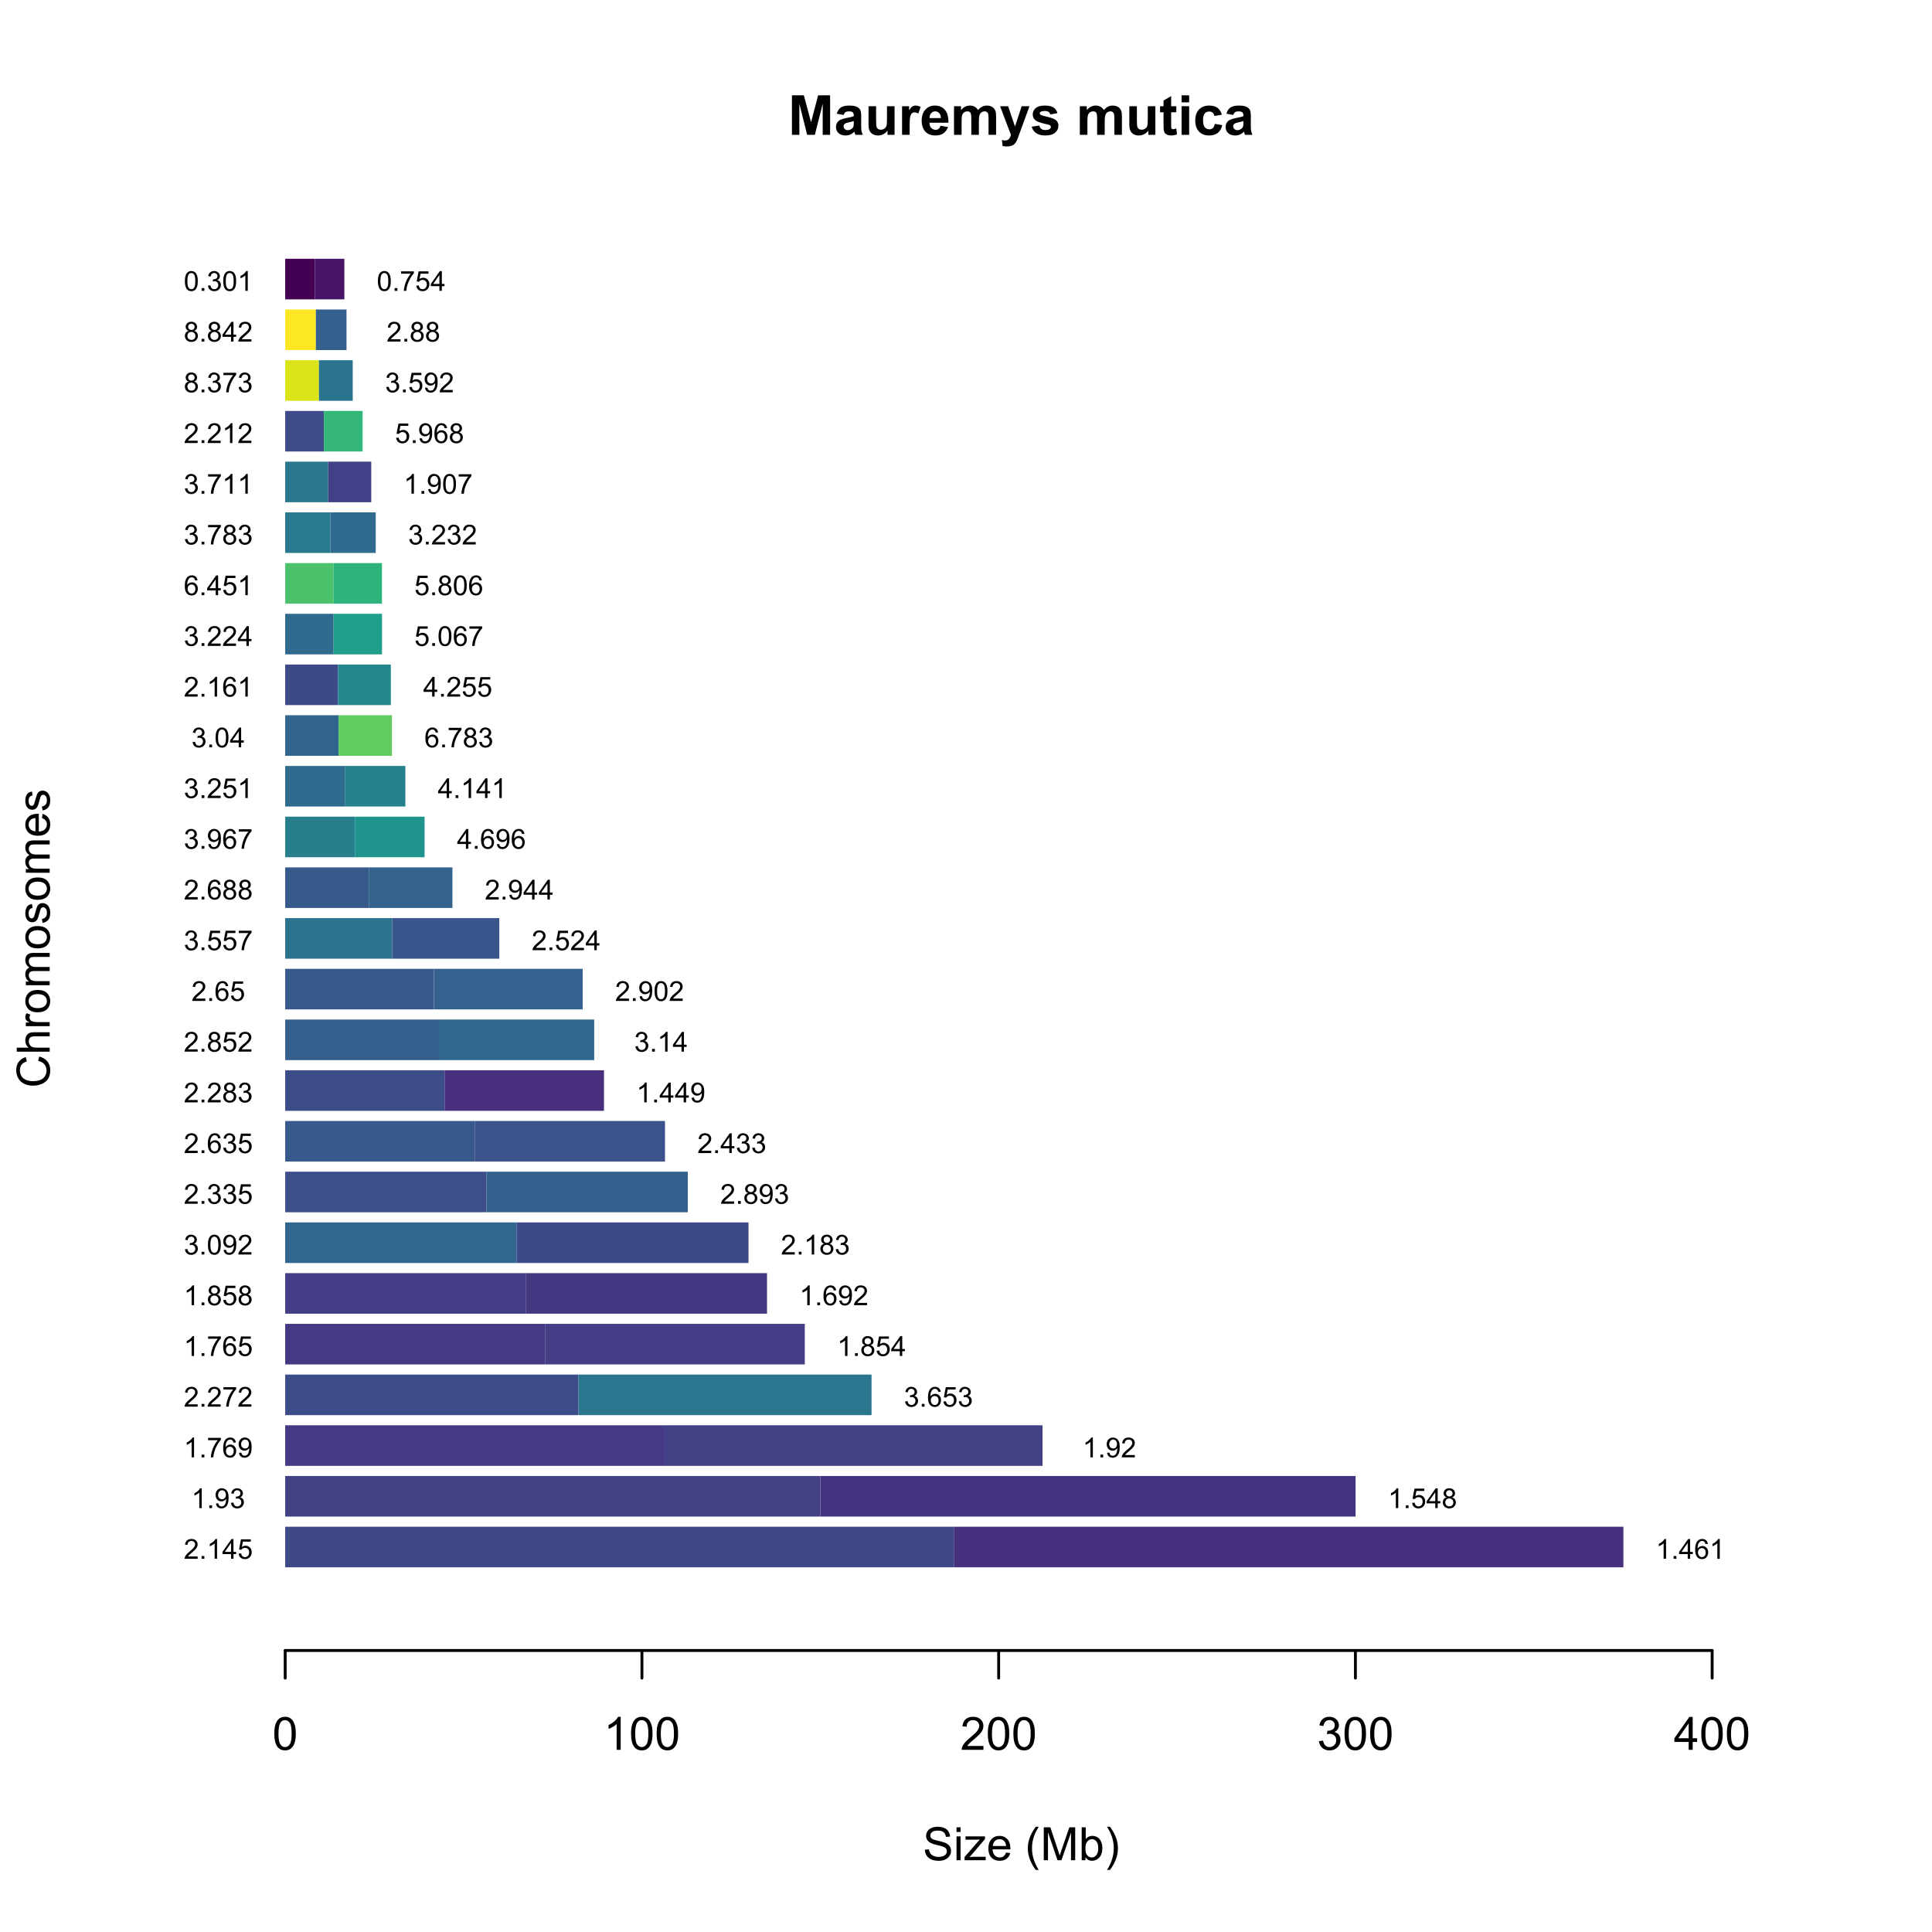 <?xml version="1.0" encoding="UTF-8"?>
<svg xmlns="http://www.w3.org/2000/svg" xmlns:xlink="http://www.w3.org/1999/xlink" width="504" height="504" viewBox="0 0 504 504">
<defs>
<g>
<g id="glyph-0-0">
<path d="M 1.02 0 L 1.02 -10.309 L 4.133 -10.309 L 6.004 -3.277 L 7.855 -10.309 L 10.977 -10.309 L 10.977 0 L 9.043 0 L 9.043 -8.113 L 6.996 0 L 4.992 0 L 2.953 -8.113 L 2.953 0 Z M 1.02 0 "/>
</g>
<g id="glyph-0-1">
<path d="M 2.512 -5.188 L 0.719 -5.512 C 0.918 -6.234 1.266 -6.77 1.758 -7.117 C 2.25 -7.461 2.98 -7.637 3.953 -7.637 C 4.832 -7.637 5.488 -7.531 5.922 -7.324 C 6.352 -7.113 6.656 -6.848 6.832 -6.527 C 7.008 -6.207 7.094 -5.617 7.094 -4.762 L 7.074 -2.453 C 7.074 -1.797 7.105 -1.312 7.168 -1 C 7.23 -0.691 7.352 -0.355 7.523 0 L 5.57 0 C 5.516 -0.133 5.453 -0.324 5.379 -0.582 C 5.348 -0.699 5.324 -0.777 5.309 -0.816 C 4.973 -0.488 4.609 -0.242 4.227 -0.078 C 3.84 0.086 3.43 0.168 2.996 0.168 C 2.227 0.168 1.621 -0.039 1.176 -0.457 C 0.734 -0.875 0.512 -1.402 0.512 -2.039 C 0.512 -2.461 0.613 -2.836 0.816 -3.168 C 1.016 -3.496 1.301 -3.75 1.664 -3.926 C 2.027 -4.102 2.551 -4.258 3.234 -4.387 C 4.156 -4.562 4.797 -4.723 5.152 -4.871 L 5.152 -5.07 C 5.152 -5.449 5.059 -5.719 4.871 -5.883 C 4.684 -6.043 4.332 -6.125 3.812 -6.125 C 3.461 -6.125 3.184 -6.055 2.988 -5.918 C 2.793 -5.777 2.633 -5.535 2.512 -5.188 M 5.152 -3.586 C 4.902 -3.5 4.5 -3.402 3.953 -3.285 C 3.402 -3.168 3.043 -3.051 2.875 -2.938 C 2.617 -2.758 2.488 -2.523 2.488 -2.242 C 2.488 -1.965 2.594 -1.727 2.797 -1.527 C 3.004 -1.324 3.266 -1.223 3.586 -1.223 C 3.941 -1.223 4.281 -1.34 4.605 -1.574 C 4.844 -1.754 5 -1.973 5.078 -2.23 C 5.129 -2.398 5.152 -2.719 5.152 -3.191 Z M 5.152 -3.586 "/>
</g>
<g id="glyph-0-2">
<path d="M 5.949 0 L 5.949 -1.117 C 5.676 -0.719 5.32 -0.406 4.875 -0.176 C 4.434 0.055 3.965 0.168 3.473 0.168 C 2.973 0.168 2.523 0.059 2.125 -0.16 C 1.727 -0.383 1.438 -0.691 1.258 -1.09 C 1.082 -1.488 0.992 -2.039 0.992 -2.742 L 0.992 -7.469 L 2.969 -7.469 L 2.969 -4.035 C 2.969 -2.984 3.004 -2.344 3.074 -2.105 C 3.148 -1.867 3.281 -1.68 3.473 -1.543 C 3.664 -1.406 3.91 -1.336 4.203 -1.336 C 4.543 -1.336 4.844 -1.43 5.113 -1.613 C 5.379 -1.797 5.562 -2.027 5.66 -2.301 C 5.758 -2.578 5.809 -3.25 5.809 -4.316 L 5.809 -7.469 L 7.785 -7.469 L 7.785 0 Z M 5.949 0 "/>
</g>
<g id="glyph-0-3">
<path d="M 2.926 0 L 0.949 0 L 0.949 -7.469 L 2.785 -7.469 L 2.785 -6.406 C 3.098 -6.906 3.379 -7.238 3.633 -7.398 C 3.883 -7.555 4.168 -7.637 4.484 -7.637 C 4.938 -7.637 5.371 -7.512 5.785 -7.262 L 5.176 -5.539 C 4.844 -5.758 4.531 -5.863 4.246 -5.863 C 3.969 -5.863 3.734 -5.789 3.543 -5.637 C 3.352 -5.484 3.199 -5.207 3.09 -4.809 C 2.98 -4.41 2.926 -3.578 2.926 -2.305 Z M 2.926 0 "/>
</g>
<g id="glyph-0-4">
<path d="M 5.359 -2.375 L 7.328 -2.047 C 7.074 -1.324 6.672 -0.773 6.129 -0.398 C 5.582 -0.02 4.898 0.168 4.078 0.168 C 2.781 0.168 1.82 -0.254 1.195 -1.105 C 0.703 -1.785 0.457 -2.641 0.457 -3.676 C 0.457 -4.914 0.781 -5.883 1.426 -6.586 C 2.074 -7.285 2.891 -7.637 3.883 -7.637 C 4.992 -7.637 5.867 -7.27 6.512 -6.535 C 7.152 -5.801 7.461 -4.68 7.434 -3.164 L 2.48 -3.164 C 2.496 -2.578 2.656 -2.121 2.961 -1.797 C 3.266 -1.469 3.645 -1.309 4.098 -1.309 C 4.41 -1.309 4.668 -1.391 4.879 -1.562 C 5.09 -1.73 5.25 -2 5.359 -2.375 M 5.469 -4.375 C 5.457 -4.945 5.309 -5.379 5.027 -5.676 C 4.746 -5.977 4.402 -6.125 4 -6.125 C 3.57 -6.125 3.215 -5.969 2.934 -5.652 C 2.652 -5.34 2.512 -4.914 2.516 -4.375 Z M 5.469 -4.375 "/>
</g>
<g id="glyph-0-5">
<path d="M 0.887 -7.469 L 2.707 -7.469 L 2.707 -6.449 C 3.359 -7.238 4.133 -7.637 5.035 -7.637 C 5.512 -7.637 5.926 -7.539 6.277 -7.34 C 6.629 -7.145 6.918 -6.848 7.145 -6.449 C 7.473 -6.848 7.824 -7.145 8.207 -7.34 C 8.586 -7.539 8.992 -7.637 9.422 -7.637 C 9.969 -7.637 10.434 -7.523 10.812 -7.301 C 11.195 -7.078 11.477 -6.754 11.664 -6.32 C 11.801 -6.004 11.867 -5.488 11.867 -4.773 L 11.867 0 L 9.895 0 L 9.895 -4.27 C 9.895 -5.008 9.824 -5.488 9.688 -5.703 C 9.508 -5.984 9.227 -6.125 8.844 -6.125 C 8.57 -6.125 8.309 -6.039 8.066 -5.871 C 7.82 -5.703 7.645 -5.453 7.539 -5.129 C 7.43 -4.805 7.375 -4.289 7.375 -3.586 L 7.375 0 L 5.398 0 L 5.398 -4.094 C 5.398 -4.82 5.363 -5.289 5.293 -5.5 C 5.223 -5.711 5.113 -5.867 4.969 -5.969 C 4.82 -6.074 4.621 -6.125 4.367 -6.125 C 4.062 -6.125 3.789 -6.043 3.543 -5.879 C 3.301 -5.715 3.125 -5.477 3.02 -5.168 C 2.914 -4.859 2.863 -4.344 2.863 -3.629 L 2.863 0 L 0.887 0 Z M 0.887 -7.469 "/>
</g>
<g id="glyph-0-6">
<path d="M 0.098 -7.469 L 2.199 -7.469 L 3.988 -2.164 L 5.73 -7.469 L 7.777 -7.469 L 5.141 -0.281 L 4.668 1.02 C 4.496 1.457 4.328 1.789 4.172 2.02 C 4.016 2.246 3.836 2.434 3.633 2.578 C 3.426 2.719 3.176 2.832 2.879 2.91 C 2.582 2.992 2.246 3.031 1.871 3.031 C 1.492 3.031 1.117 2.992 0.754 2.91 L 0.578 1.363 C 0.887 1.426 1.164 1.457 1.414 1.457 C 1.871 1.457 2.211 1.32 2.434 1.051 C 2.652 0.781 2.82 0.438 2.938 0.02 Z M 0.098 -7.469 "/>
</g>
<g id="glyph-0-7">
<path d="M 0.336 -2.129 L 2.32 -2.434 C 2.406 -2.047 2.574 -1.758 2.832 -1.559 C 3.09 -1.359 3.453 -1.258 3.918 -1.258 C 4.426 -1.258 4.812 -1.352 5.07 -1.539 C 5.242 -1.672 5.328 -1.848 5.328 -2.066 C 5.328 -2.219 5.281 -2.34 5.188 -2.441 C 5.09 -2.535 4.871 -2.621 4.527 -2.699 C 2.934 -3.051 1.926 -3.371 1.496 -3.664 C 0.906 -4.066 0.613 -4.625 0.613 -5.344 C 0.613 -5.992 0.867 -6.535 1.379 -6.977 C 1.891 -7.414 2.68 -7.637 3.754 -7.637 C 4.777 -7.637 5.535 -7.469 6.031 -7.137 C 6.531 -6.805 6.871 -6.312 7.059 -5.66 L 5.195 -5.316 C 5.117 -5.605 4.965 -5.828 4.742 -5.984 C 4.52 -6.137 4.203 -6.215 3.789 -6.215 C 3.27 -6.215 2.898 -6.145 2.672 -5.996 C 2.523 -5.895 2.445 -5.762 2.445 -5.598 C 2.445 -5.457 2.512 -5.336 2.645 -5.238 C 2.82 -5.105 3.438 -4.922 4.488 -4.684 C 5.543 -4.445 6.277 -4.152 6.695 -3.805 C 7.105 -3.453 7.312 -2.961 7.312 -2.336 C 7.312 -1.648 7.027 -1.062 6.453 -0.57 C 5.883 -0.078 5.035 0.168 3.918 0.168 C 2.898 0.168 2.094 -0.039 1.5 -0.449 C 0.91 -0.863 0.52 -1.422 0.336 -2.129 Z M 0.336 -2.129 "/>
</g>
<g id="glyph-0-8">
</g>
<g id="glyph-0-9">
<path d="M 4.457 -7.469 L 4.457 -5.891 L 3.109 -5.891 L 3.109 -2.883 C 3.109 -2.273 3.121 -1.918 3.145 -1.816 C 3.172 -1.715 3.23 -1.633 3.32 -1.566 C 3.414 -1.504 3.523 -1.469 3.656 -1.469 C 3.84 -1.469 4.105 -1.531 4.449 -1.66 L 4.621 -0.125 C 4.16 0.07 3.641 0.168 3.059 0.168 C 2.703 0.168 2.383 0.109 2.094 -0.012 C 1.809 -0.129 1.598 -0.285 1.465 -0.473 C 1.332 -0.664 1.238 -0.922 1.188 -1.246 C 1.145 -1.473 1.125 -1.938 1.125 -2.637 L 1.125 -5.891 L 0.219 -5.891 L 0.219 -7.469 L 1.125 -7.469 L 1.125 -8.949 L 3.109 -10.105 L 3.109 -7.469 Z M 4.457 -7.469 "/>
</g>
<g id="glyph-0-10">
<path d="M 1.035 -8.48 L 1.035 -10.309 L 3.008 -10.309 L 3.008 -8.48 L 1.035 -8.48 M 1.035 0 L 1.035 -7.469 L 3.008 -7.469 L 3.008 0 Z M 1.035 0 "/>
</g>
<g id="glyph-0-11">
<path d="M 7.543 -5.258 L 5.598 -4.906 C 5.531 -5.297 5.383 -5.59 5.148 -5.785 C 4.918 -5.984 4.617 -6.082 4.246 -6.082 C 3.754 -6.082 3.363 -5.91 3.07 -5.57 C 2.777 -5.23 2.629 -4.664 2.629 -3.867 C 2.629 -2.98 2.777 -2.355 3.074 -1.988 C 3.375 -1.625 3.773 -1.441 4.273 -1.441 C 4.648 -1.441 4.957 -1.547 5.195 -1.762 C 5.434 -1.973 5.605 -2.34 5.703 -2.863 L 7.645 -2.531 C 7.441 -1.641 7.055 -0.969 6.484 -0.512 C 5.91 -0.059 5.145 0.168 4.184 0.168 C 3.09 0.168 2.219 -0.176 1.57 -0.863 C 0.922 -1.555 0.598 -2.508 0.598 -3.727 C 0.598 -4.961 0.922 -5.918 1.574 -6.605 C 2.227 -7.293 3.109 -7.637 4.219 -7.637 C 5.129 -7.637 5.852 -7.441 6.387 -7.047 C 6.926 -6.656 7.309 -6.062 7.543 -5.258 Z M 7.543 -5.258 "/>
</g>
<g id="glyph-1-0">
<path d="M 0.539 -2.758 L 1.609 -2.852 C 1.66 -2.422 1.781 -2.07 1.965 -1.797 C 2.152 -1.52 2.438 -1.297 2.828 -1.129 C 3.219 -0.957 3.66 -0.875 4.148 -0.875 C 4.582 -0.875 4.965 -0.938 5.297 -1.066 C 5.629 -1.195 5.875 -1.371 6.039 -1.598 C 6.199 -1.82 6.281 -2.066 6.281 -2.332 C 6.281 -2.602 6.203 -2.836 6.047 -3.039 C 5.891 -3.238 5.633 -3.406 5.273 -3.547 C 5.043 -3.633 4.531 -3.773 3.742 -3.965 C 2.953 -4.152 2.402 -4.332 2.086 -4.5 C 1.676 -4.715 1.371 -4.98 1.168 -5.301 C 0.969 -5.617 0.867 -5.973 0.867 -6.367 C 0.867 -6.805 0.992 -7.207 1.234 -7.586 C 1.484 -7.961 1.84 -8.246 2.312 -8.445 C 2.785 -8.637 3.312 -8.734 3.891 -8.734 C 4.527 -8.734 5.09 -8.633 5.574 -8.43 C 6.062 -8.223 6.434 -7.922 6.695 -7.523 C 6.957 -7.125 7.098 -6.672 7.117 -6.172 L 6.031 -6.086 C 5.969 -6.629 5.773 -7.039 5.434 -7.32 C 5.098 -7.594 4.598 -7.734 3.938 -7.734 C 3.25 -7.734 2.75 -7.609 2.434 -7.355 C 2.121 -7.105 1.961 -6.801 1.961 -6.445 C 1.961 -6.137 2.074 -5.883 2.297 -5.684 C 2.516 -5.484 3.086 -5.281 4.012 -5.07 C 4.934 -4.863 5.566 -4.68 5.914 -4.523 C 6.41 -4.293 6.781 -4 7.02 -3.648 C 7.258 -3.293 7.375 -2.887 7.375 -2.426 C 7.375 -1.969 7.246 -1.539 6.984 -1.133 C 6.723 -0.73 6.348 -0.414 5.855 -0.191 C 5.367 0.035 4.812 0.148 4.203 0.148 C 3.422 0.148 2.773 0.031 2.246 -0.195 C 1.723 -0.418 1.309 -0.762 1.012 -1.215 C 0.711 -1.672 0.555 -2.188 0.539 -2.758 Z M 0.539 -2.758 "/>
</g>
<g id="glyph-1-1">
<path d="M 0.797 -7.375 L 0.797 -8.59 L 1.852 -8.59 L 1.852 -7.375 L 0.797 -7.375 M 0.797 0 L 0.797 -6.223 L 1.852 -6.223 L 1.852 0 Z M 0.797 0 "/>
</g>
<g id="glyph-1-2">
<path d="M 0.234 0 L 0.234 -0.855 L 4.195 -5.402 C 3.746 -5.379 3.348 -5.367 3.008 -5.367 L 0.469 -5.367 L 0.469 -6.223 L 5.555 -6.223 L 5.555 -5.523 L 2.188 -1.578 L 1.535 -0.855 C 2.008 -0.891 2.449 -0.906 2.867 -0.906 L 5.742 -0.906 L 5.742 0 Z M 0.234 0 "/>
</g>
<g id="glyph-1-3">
<path d="M 5.051 -2.004 L 6.141 -1.867 C 5.969 -1.23 5.648 -0.738 5.188 -0.387 C 4.719 -0.035 4.125 0.141 3.406 0.141 C 2.492 0.141 1.773 -0.141 1.238 -0.699 C 0.707 -1.262 0.438 -2.047 0.438 -3.059 C 0.438 -4.105 0.711 -4.918 1.25 -5.496 C 1.789 -6.074 2.484 -6.363 3.344 -6.363 C 4.18 -6.363 4.859 -6.078 5.383 -5.516 C 5.914 -4.945 6.176 -4.148 6.176 -3.125 C 6.176 -3.059 6.172 -2.965 6.172 -2.844 L 1.531 -2.844 C 1.566 -2.156 1.762 -1.633 2.109 -1.273 C 2.457 -0.906 2.891 -0.727 3.41 -0.727 C 3.797 -0.727 4.125 -0.828 4.398 -1.031 C 4.672 -1.234 4.891 -1.559 5.051 -2.004 M 1.586 -3.711 L 5.062 -3.711 C 5.016 -4.23 4.883 -4.625 4.664 -4.887 C 4.328 -5.293 3.891 -5.496 3.359 -5.496 C 2.871 -5.496 2.465 -5.332 2.137 -5.008 C 1.805 -4.684 1.625 -4.25 1.586 -3.711 Z M 1.586 -3.711 "/>
</g>
<g id="glyph-1-4">
</g>
<g id="glyph-1-5">
<path d="M 2.805 2.523 C 2.223 1.789 1.73 0.93 1.328 -0.055 C 0.93 -1.035 0.727 -2.055 0.727 -3.109 C 0.727 -4.039 0.875 -4.93 1.18 -5.781 C 1.531 -6.77 2.07 -7.754 2.805 -8.734 L 3.562 -8.734 C 3.09 -7.922 2.777 -7.344 2.625 -6.996 C 2.387 -6.457 2.199 -5.895 2.062 -5.309 C 1.895 -4.578 1.812 -3.844 1.812 -3.105 C 1.812 -1.227 2.395 0.652 3.562 2.523 Z M 2.805 2.523 "/>
</g>
<g id="glyph-1-6">
<path d="M 0.891 0 L 0.891 -8.59 L 2.602 -8.59 L 4.633 -2.508 C 4.82 -1.941 4.957 -1.516 5.047 -1.234 C 5.141 -1.547 5.293 -2.008 5.5 -2.613 L 7.559 -8.59 L 9.086 -8.59 L 9.086 0 L 7.992 0 L 7.992 -7.188 L 5.496 0 L 4.469 0 L 1.984 -7.312 L 1.984 0 Z M 0.891 0 "/>
</g>
<g id="glyph-1-7">
<path d="M 1.766 0 L 0.785 0 L 0.785 -8.59 L 1.84 -8.59 L 1.84 -5.523 C 2.285 -6.082 2.852 -6.363 3.547 -6.363 C 3.926 -6.363 4.289 -6.285 4.633 -6.133 C 4.973 -5.977 5.254 -5.762 5.477 -5.48 C 5.695 -5.203 5.867 -4.863 5.992 -4.469 C 6.117 -4.074 6.18 -3.652 6.18 -3.203 C 6.18 -2.141 5.918 -1.312 5.391 -0.734 C 4.863 -0.152 4.23 0.141 3.492 0.141 C 2.758 0.141 2.18 -0.168 1.766 -0.781 L 1.766 0 M 1.75 -3.156 C 1.75 -2.41 1.852 -1.871 2.055 -1.539 C 2.387 -1 2.836 -0.727 3.406 -0.727 C 3.863 -0.727 4.262 -0.926 4.602 -1.328 C 4.934 -1.727 5.102 -2.324 5.102 -3.117 C 5.102 -3.93 4.941 -4.531 4.621 -4.914 C 4.297 -5.305 3.906 -5.496 3.453 -5.496 C 2.988 -5.496 2.59 -5.297 2.258 -4.895 C 1.922 -4.496 1.75 -3.914 1.75 -3.156 Z M 1.75 -3.156 "/>
</g>
<g id="glyph-1-8">
<path d="M 1.484 2.523 L 0.727 2.523 C 1.895 0.652 2.477 -1.227 2.477 -3.105 C 2.477 -3.84 2.395 -4.566 2.227 -5.289 C 2.094 -5.875 1.906 -6.438 1.672 -6.977 C 1.516 -7.328 1.203 -7.914 0.727 -8.734 L 1.484 -8.734 C 2.215 -7.754 2.758 -6.77 3.109 -5.781 C 3.41 -4.93 3.562 -4.039 3.562 -3.109 C 3.562 -2.055 3.359 -1.035 2.957 -0.055 C 2.551 0.93 2.059 1.789 1.484 2.523 Z M 1.484 2.523 "/>
</g>
<g id="glyph-1-9">
<path d="M 0.5 -4.234 C 0.5 -5.25 0.602 -6.07 0.812 -6.688 C 1.02 -7.309 1.332 -7.785 1.742 -8.121 C 2.156 -8.457 2.672 -8.625 3.297 -8.625 C 3.758 -8.625 4.164 -8.531 4.512 -8.348 C 4.859 -8.16 5.145 -7.895 5.375 -7.543 C 5.598 -7.195 5.777 -6.77 5.906 -6.266 C 6.035 -5.766 6.102 -5.086 6.102 -4.234 C 6.102 -3.227 5.996 -2.414 5.789 -1.797 C 5.582 -1.176 5.273 -0.699 4.859 -0.359 C 4.449 -0.023 3.926 0.148 3.297 0.148 C 2.469 0.148 1.82 -0.152 1.348 -0.742 C 0.781 -1.461 0.5 -2.621 0.5 -4.234 M 1.582 -4.234 C 1.582 -2.824 1.746 -1.887 2.078 -1.422 C 2.406 -0.953 2.812 -0.719 3.297 -0.719 C 3.781 -0.719 4.191 -0.953 4.52 -1.422 C 4.852 -1.891 5.016 -2.828 5.016 -4.234 C 5.016 -5.648 4.852 -6.59 4.52 -7.055 C 4.191 -7.52 3.781 -7.75 3.289 -7.75 C 2.801 -7.75 2.414 -7.547 2.125 -7.137 C 1.766 -6.613 1.582 -5.645 1.582 -4.234 Z M 1.582 -4.234 "/>
</g>
<g id="glyph-1-10">
<path d="M 4.469 0 L 3.414 0 L 3.414 -6.719 C 3.16 -6.477 2.828 -6.234 2.418 -5.992 C 2.004 -5.75 1.633 -5.57 1.305 -5.449 L 1.305 -6.469 C 1.895 -6.746 2.41 -7.082 2.852 -7.477 C 3.293 -7.871 3.605 -8.254 3.789 -8.625 L 4.469 -8.625 Z M 4.469 0 "/>
</g>
<g id="glyph-1-11">
<path d="M 6.039 -1.016 L 6.039 0 L 0.363 0 C 0.355 -0.254 0.395 -0.5 0.484 -0.734 C 0.629 -1.117 0.863 -1.5 1.18 -1.875 C 1.5 -2.25 1.957 -2.684 2.562 -3.176 C 3.492 -3.941 4.125 -4.547 4.453 -4.996 C 4.781 -5.441 4.945 -5.867 4.945 -6.266 C 4.945 -6.68 4.797 -7.035 4.496 -7.32 C 4.199 -7.609 3.809 -7.75 3.328 -7.75 C 2.82 -7.75 2.414 -7.602 2.109 -7.297 C 1.805 -6.992 1.648 -6.57 1.648 -6.031 L 0.562 -6.141 C 0.637 -6.949 0.918 -7.566 1.398 -7.988 C 1.883 -8.414 2.535 -8.625 3.352 -8.625 C 4.176 -8.625 4.828 -8.398 5.309 -7.938 C 5.789 -7.484 6.031 -6.914 6.031 -6.242 C 6.031 -5.895 5.957 -5.559 5.82 -5.227 C 5.676 -4.895 5.445 -4.543 5.117 -4.18 C 4.793 -3.809 4.25 -3.305 3.492 -2.664 C 2.859 -2.133 2.453 -1.773 2.273 -1.586 C 2.094 -1.395 1.945 -1.203 1.828 -1.016 Z M 6.039 -1.016 "/>
</g>
<g id="glyph-1-12">
<path d="M 0.504 -2.266 L 1.559 -2.406 C 1.68 -1.812 1.887 -1.379 2.176 -1.117 C 2.469 -0.852 2.82 -0.719 3.242 -0.719 C 3.734 -0.719 4.156 -0.891 4.496 -1.234 C 4.84 -1.578 5.008 -2.004 5.008 -2.516 C 5.008 -2.996 4.852 -3.398 4.535 -3.711 C 4.219 -4.027 3.816 -4.184 3.328 -4.184 C 3.129 -4.184 2.879 -4.145 2.586 -4.066 L 2.703 -4.992 C 2.773 -4.984 2.828 -4.98 2.871 -4.98 C 3.32 -4.98 3.723 -5.098 4.086 -5.332 C 4.441 -5.566 4.621 -5.926 4.625 -6.414 C 4.621 -6.805 4.492 -7.121 4.23 -7.375 C 3.969 -7.629 3.629 -7.758 3.219 -7.758 C 2.805 -7.758 2.465 -7.629 2.191 -7.371 C 1.918 -7.113 1.742 -6.727 1.664 -6.211 L 0.609 -6.398 C 0.738 -7.105 1.031 -7.652 1.488 -8.043 C 1.945 -8.43 2.516 -8.625 3.195 -8.625 C 3.664 -8.625 4.094 -8.523 4.488 -8.324 C 4.883 -8.121 5.184 -7.848 5.395 -7.5 C 5.602 -7.152 5.707 -6.781 5.707 -6.391 C 5.707 -6.02 5.609 -5.684 5.406 -5.379 C 5.211 -5.074 4.914 -4.832 4.523 -4.652 C 5.031 -4.535 5.426 -4.293 5.707 -3.922 C 5.988 -3.555 6.129 -3.09 6.129 -2.539 C 6.129 -1.789 5.855 -1.152 5.309 -0.629 C 4.762 -0.109 4.07 0.152 3.234 0.152 C 2.48 0.152 1.855 -0.074 1.355 -0.523 C 0.859 -0.969 0.574 -1.555 0.504 -2.266 Z M 0.504 -2.266 "/>
</g>
<g id="glyph-1-13">
<path d="M 3.879 0 L 3.879 -2.055 L 0.152 -2.055 L 0.152 -3.023 L 4.07 -8.59 L 4.934 -8.59 L 4.934 -3.023 L 6.094 -3.023 L 6.094 -2.055 L 4.934 -2.055 L 4.934 0 L 3.879 0 M 3.879 -3.023 L 3.879 -6.898 L 1.188 -3.023 Z M 3.879 -3.023 "/>
</g>
<g id="glyph-2-0">
<path d="M -3.012 -7.055 L -2.723 -8.191 C -1.789 -7.953 -1.078 -7.523 -0.59 -6.906 C -0.098 -6.285 0.148 -5.527 0.148 -4.633 C 0.148 -3.711 -0.043 -2.957 -0.418 -2.375 C -0.797 -1.797 -1.344 -1.355 -2.055 -1.051 C -2.77 -0.75 -3.539 -0.598 -4.359 -0.598 C -5.254 -0.598 -6.035 -0.77 -6.699 -1.109 C -7.367 -1.453 -7.871 -1.938 -8.219 -2.57 C -8.562 -3.199 -8.734 -3.895 -8.734 -4.652 C -8.734 -5.512 -8.516 -6.234 -8.078 -6.82 C -7.641 -7.406 -7.027 -7.812 -6.234 -8.047 L -5.969 -6.926 C -6.594 -6.727 -7.051 -6.438 -7.336 -6.059 C -7.621 -5.68 -7.766 -5.203 -7.766 -4.629 C -7.766 -3.969 -7.605 -3.418 -7.289 -2.973 C -6.973 -2.531 -6.547 -2.219 -6.016 -2.039 C -5.48 -1.859 -4.93 -1.77 -4.367 -1.77 C -3.633 -1.77 -2.996 -1.875 -2.453 -2.09 C -1.906 -2.301 -1.5 -2.633 -1.23 -3.082 C -0.961 -3.531 -0.824 -4.016 -0.824 -4.539 C -0.824 -5.176 -1.008 -5.715 -1.375 -6.156 C -1.742 -6.598 -2.289 -6.898 -3.012 -7.055 Z M -3.012 -7.055 "/>
</g>
<g id="glyph-2-1">
<path d="M 0 -0.789 L -8.59 -0.793 L -8.59 -1.848 L -5.508 -1.848 C -6.078 -2.336 -6.363 -2.957 -6.363 -3.711 C -6.363 -4.168 -6.273 -4.57 -6.09 -4.91 C -5.91 -5.25 -5.656 -5.492 -5.336 -5.641 C -5.016 -5.785 -4.555 -5.859 -3.941 -5.859 L 0 -5.859 L 0 -4.805 L -3.941 -4.805 C -4.469 -4.805 -4.855 -4.691 -5.094 -4.461 C -5.336 -4.234 -5.453 -3.91 -5.453 -3.492 C -5.453 -3.18 -5.375 -2.887 -5.211 -2.609 C -5.051 -2.336 -4.828 -2.141 -4.555 -2.023 C -4.273 -1.906 -3.891 -1.848 -3.406 -1.848 L 0 -1.844 Z M 0 -0.789 "/>
</g>
<g id="glyph-2-2">
<path d="M 0 -0.781 L -6.223 -0.781 L -6.223 -1.73 L -5.281 -1.73 C -5.719 -1.969 -6.012 -2.195 -6.152 -2.398 C -6.293 -2.605 -6.363 -2.828 -6.363 -3.078 C -6.363 -3.43 -6.25 -3.793 -6.023 -4.16 L -5.047 -3.797 C -5.195 -3.539 -5.273 -3.281 -5.273 -3.023 C -5.273 -2.793 -5.203 -2.586 -5.066 -2.402 C -4.926 -2.219 -4.734 -2.086 -4.488 -2.012 C -4.113 -1.895 -3.703 -1.836 -3.258 -1.836 L 0 -1.836 Z M 0 -0.781 "/>
</g>
<g id="glyph-2-3">
<path d="M -3.109 -0.398 C -4.262 -0.398 -5.117 -0.719 -5.672 -1.359 C -6.133 -1.895 -6.363 -2.547 -6.363 -3.316 C -6.363 -4.172 -6.082 -4.871 -5.523 -5.414 C -4.961 -5.957 -4.188 -6.227 -3.199 -6.227 C -2.398 -6.227 -1.77 -6.109 -1.309 -5.867 C -0.852 -5.629 -0.492 -5.277 -0.238 -4.82 C 0.012 -4.359 0.141 -3.859 0.141 -3.316 C 0.141 -2.445 -0.141 -1.742 -0.695 -1.203 C -1.254 -0.668 -2.059 -0.398 -3.109 -0.398 M -3.109 -1.484 C -2.312 -1.484 -1.719 -1.656 -1.32 -2.004 C -0.926 -2.352 -0.727 -2.789 -0.727 -3.316 C -0.727 -3.84 -0.926 -4.273 -1.324 -4.625 C -1.723 -4.969 -2.328 -5.145 -3.145 -5.145 C -3.914 -5.145 -4.5 -4.969 -4.895 -4.621 C -5.293 -4.27 -5.492 -3.836 -5.492 -3.316 C -5.492 -2.789 -5.293 -2.352 -4.898 -2.004 C -4.504 -1.656 -3.906 -1.484 -3.109 -1.484 Z M -3.109 -1.484 "/>
</g>
<g id="glyph-2-4">
<path d="M 0 -0.789 L -6.223 -0.793 L -6.223 -1.734 L -5.352 -1.734 C -5.656 -1.93 -5.898 -2.188 -6.086 -2.516 C -6.27 -2.836 -6.363 -3.207 -6.363 -3.621 C -6.363 -4.082 -6.266 -4.461 -6.078 -4.754 C -5.883 -5.051 -5.617 -5.258 -5.273 -5.379 C -6 -5.871 -6.363 -6.512 -6.363 -7.301 C -6.363 -7.918 -6.191 -8.391 -5.852 -8.727 C -5.508 -9.055 -4.98 -9.223 -4.27 -9.223 L 0 -9.223 L 0 -8.172 L -3.918 -8.172 C -4.34 -8.172 -4.645 -8.141 -4.832 -8.07 C -5.016 -8.004 -5.164 -7.879 -5.277 -7.699 C -5.391 -7.52 -5.449 -7.309 -5.449 -7.066 C -5.449 -6.629 -5.305 -6.266 -5.012 -5.977 C -4.723 -5.688 -4.254 -5.543 -3.613 -5.543 L 0 -5.543 L 0 -4.488 L -4.043 -4.488 C -4.512 -4.488 -4.863 -4.402 -5.098 -4.23 C -5.332 -4.059 -5.449 -3.777 -5.449 -3.387 C -5.449 -3.09 -5.371 -2.816 -5.215 -2.562 C -5.059 -2.312 -4.828 -2.129 -4.531 -2.016 C -4.227 -1.902 -3.793 -1.848 -3.227 -1.848 L 0 -1.844 Z M 0 -0.789 "/>
</g>
<g id="glyph-2-5">
<path d="M -1.859 -0.371 L -2.023 -1.414 C -1.602 -1.469 -1.281 -1.633 -1.059 -1.902 C -0.836 -2.168 -0.727 -2.543 -0.727 -3.023 C -0.727 -3.508 -0.824 -3.867 -1.023 -4.102 C -1.219 -4.336 -1.449 -4.453 -1.715 -4.453 C -1.953 -4.453 -2.141 -4.348 -2.277 -4.141 C -2.371 -3.996 -2.492 -3.641 -2.637 -3.062 C -2.832 -2.289 -3 -1.754 -3.145 -1.457 C -3.285 -1.156 -3.484 -0.93 -3.734 -0.777 C -3.988 -0.621 -4.266 -0.547 -4.57 -0.547 C -4.848 -0.547 -5.105 -0.609 -5.34 -0.734 C -5.578 -0.863 -5.773 -1.035 -5.93 -1.254 C -6.051 -1.418 -6.152 -1.641 -6.238 -1.926 C -6.32 -2.207 -6.363 -2.512 -6.363 -2.836 C -6.363 -3.324 -6.293 -3.754 -6.152 -4.121 C -6.012 -4.492 -5.82 -4.762 -5.582 -4.938 C -5.34 -5.113 -5.02 -5.234 -4.617 -5.305 L -4.477 -4.273 C -4.797 -4.227 -5.047 -4.09 -5.227 -3.863 C -5.406 -3.641 -5.496 -3.324 -5.496 -2.914 C -5.496 -2.426 -5.414 -2.082 -5.258 -1.875 C -5.094 -1.668 -4.906 -1.566 -4.695 -1.566 C -4.555 -1.566 -4.434 -1.605 -4.324 -1.695 C -4.211 -1.777 -4.117 -1.914 -4.043 -2.098 C -4.004 -2.203 -3.914 -2.516 -3.773 -3.031 C -3.574 -3.773 -3.41 -4.297 -3.285 -4.59 C -3.156 -4.887 -2.973 -5.117 -2.73 -5.285 C -2.488 -5.453 -2.188 -5.535 -1.828 -5.539 C -1.477 -5.535 -1.145 -5.434 -0.836 -5.23 C -0.523 -5.023 -0.285 -4.727 -0.113 -4.344 C 0.055 -3.953 0.141 -3.516 0.141 -3.031 C 0.141 -2.219 -0.027 -1.605 -0.363 -1.18 C -0.699 -0.758 -1.199 -0.488 -1.859 -0.371 Z M -1.859 -0.371 "/>
</g>
<g id="glyph-2-6">
<path d="M -2.004 -5.051 L -1.867 -6.141 C -1.23 -5.969 -0.738 -5.648 -0.387 -5.188 C -0.035 -4.719 0.141 -4.125 0.141 -3.406 C 0.141 -2.492 -0.141 -1.773 -0.699 -1.238 C -1.262 -0.707 -2.047 -0.441 -3.059 -0.441 C -4.105 -0.441 -4.918 -0.711 -5.496 -1.25 C -6.074 -1.789 -6.363 -2.484 -6.363 -3.348 C -6.363 -4.18 -6.078 -4.859 -5.516 -5.383 C -4.945 -5.914 -4.148 -6.176 -3.121 -6.176 C -3.059 -6.176 -2.965 -6.172 -2.84 -6.172 L -2.844 -1.531 C -2.156 -1.566 -1.633 -1.762 -1.27 -2.109 C -0.906 -2.457 -0.727 -2.891 -0.727 -3.41 C -0.727 -3.797 -0.828 -4.125 -1.031 -4.398 C -1.234 -4.672 -1.559 -4.891 -2.004 -5.051 M -3.711 -1.59 L -3.707 -5.062 C -4.23 -5.016 -4.625 -4.883 -4.887 -4.664 C -5.293 -4.328 -5.496 -3.891 -5.496 -3.359 C -5.496 -2.871 -5.332 -2.465 -5.008 -2.137 C -4.684 -1.805 -4.25 -1.625 -3.711 -1.59 Z M -3.711 -1.59 "/>
</g>
<g id="glyph-3-0">
<path d="M 3.625 -0.609 L 3.625 0 L 0.219 0 C 0.215 -0.152 0.238 -0.297 0.293 -0.438 C 0.379 -0.672 0.516 -0.898 0.707 -1.125 C 0.898 -1.352 1.176 -1.609 1.535 -1.906 C 2.098 -2.363 2.477 -2.73 2.672 -2.996 C 2.867 -3.266 2.969 -3.52 2.969 -3.758 C 2.969 -4.008 2.879 -4.219 2.699 -4.395 C 2.52 -4.566 2.285 -4.652 1.996 -4.652 C 1.691 -4.652 1.449 -4.559 1.266 -4.375 C 1.082 -4.195 0.988 -3.941 0.988 -3.617 L 0.336 -3.684 C 0.383 -4.168 0.551 -4.539 0.84 -4.793 C 1.129 -5.047 1.52 -5.176 2.012 -5.176 C 2.504 -5.176 2.898 -5.039 3.184 -4.762 C 3.473 -4.488 3.617 -4.148 3.617 -3.742 C 3.617 -3.539 3.574 -3.336 3.492 -3.137 C 3.406 -2.938 3.266 -2.727 3.07 -2.508 C 2.875 -2.285 2.551 -1.984 2.094 -1.598 C 1.715 -1.281 1.473 -1.066 1.363 -0.949 C 1.258 -0.836 1.168 -0.723 1.098 -0.609 Z M 3.625 -0.609 "/>
</g>
<g id="glyph-3-1">
<path d="M 0.652 0 L 0.652 -0.719 L 1.375 -0.719 L 1.375 0 Z M 0.652 0 "/>
</g>
<g id="glyph-3-2">
<path d="M 2.684 0 L 2.051 0 L 2.051 -4.031 C 1.898 -3.887 1.699 -3.742 1.449 -3.598 C 1.203 -3.449 0.98 -3.344 0.785 -3.27 L 0.785 -3.883 C 1.137 -4.047 1.445 -4.25 1.711 -4.484 C 1.977 -4.723 2.164 -4.953 2.273 -5.176 L 2.684 -5.176 Z M 2.684 0 "/>
</g>
<g id="glyph-3-3">
<path d="M 2.328 0 L 2.328 -1.234 L 0.09 -1.234 L 0.09 -1.812 L 2.441 -5.152 L 2.961 -5.152 L 2.961 -1.812 L 3.656 -1.812 L 3.656 -1.234 L 2.961 -1.234 L 2.961 0 L 2.328 0 M 2.328 -1.812 L 2.328 -4.137 L 0.715 -1.812 Z M 2.328 -1.812 "/>
</g>
<g id="glyph-3-4">
<path d="M 0.297 -1.352 L 0.965 -1.406 C 1.012 -1.082 1.125 -0.84 1.305 -0.676 C 1.484 -0.516 1.703 -0.434 1.953 -0.434 C 2.258 -0.434 2.516 -0.547 2.727 -0.777 C 2.938 -1.008 3.043 -1.312 3.043 -1.691 C 3.043 -2.051 2.941 -2.336 2.742 -2.547 C 2.539 -2.754 2.273 -2.859 1.945 -2.859 C 1.738 -2.859 1.555 -2.812 1.391 -2.719 C 1.227 -2.625 1.098 -2.508 1.004 -2.359 L 0.41 -2.438 L 0.91 -5.082 L 3.473 -5.082 L 3.473 -4.48 L 1.418 -4.48 L 1.141 -3.094 C 1.449 -3.309 1.773 -3.418 2.113 -3.418 C 2.562 -3.418 2.941 -3.262 3.25 -2.949 C 3.562 -2.637 3.715 -2.238 3.715 -1.746 C 3.715 -1.281 3.578 -0.879 3.309 -0.539 C 2.977 -0.121 2.527 0.086 1.953 0.086 C 1.484 0.086 1.102 -0.043 0.809 -0.305 C 0.512 -0.566 0.34 -0.918 0.297 -1.352 Z M 0.297 -1.352 "/>
</g>
<g id="glyph-3-5">
<path d="M 3.582 -3.891 L 2.953 -3.844 C 2.898 -4.09 2.816 -4.273 2.715 -4.383 C 2.543 -4.562 2.332 -4.656 2.082 -4.656 C 1.879 -4.656 1.703 -4.598 1.551 -4.484 C 1.352 -4.34 1.195 -4.129 1.078 -3.848 C 0.965 -3.57 0.906 -3.172 0.898 -2.656 C 1.051 -2.891 1.238 -3.062 1.457 -3.176 C 1.68 -3.285 1.91 -3.344 2.152 -3.344 C 2.574 -3.344 2.934 -3.188 3.23 -2.879 C 3.527 -2.566 3.672 -2.164 3.672 -1.672 C 3.672 -1.352 3.605 -1.051 3.465 -0.773 C 3.324 -0.492 3.133 -0.281 2.891 -0.133 C 2.645 0.016 2.371 0.086 2.059 0.086 C 1.531 0.086 1.102 -0.105 0.77 -0.492 C 0.438 -0.883 0.27 -1.52 0.27 -2.41 C 0.27 -3.406 0.453 -4.133 0.824 -4.586 C 1.145 -4.977 1.574 -5.176 2.121 -5.176 C 2.523 -5.176 2.859 -5.062 3.117 -4.832 C 3.375 -4.605 3.531 -4.293 3.582 -3.891 M 1 -1.668 C 1 -1.453 1.043 -1.242 1.137 -1.043 C 1.23 -0.844 1.359 -0.691 1.527 -0.59 C 1.691 -0.484 1.867 -0.434 2.051 -0.434 C 2.316 -0.434 2.547 -0.539 2.738 -0.754 C 2.93 -0.973 3.027 -1.266 3.027 -1.633 C 3.027 -1.992 2.934 -2.273 2.742 -2.477 C 2.551 -2.684 2.312 -2.785 2.023 -2.785 C 1.738 -2.785 1.496 -2.684 1.297 -2.477 C 1.098 -2.273 1 -2.004 1 -1.668 Z M 1 -1.668 "/>
</g>
<g id="glyph-3-6">
<path d="M 0.395 -1.191 L 1 -1.246 C 1.055 -0.961 1.152 -0.754 1.297 -0.625 C 1.441 -0.496 1.629 -0.434 1.855 -0.434 C 2.051 -0.434 2.223 -0.477 2.367 -0.566 C 2.516 -0.656 2.633 -0.773 2.727 -0.922 C 2.82 -1.07 2.898 -1.273 2.965 -1.527 C 3.027 -1.777 3.059 -2.035 3.059 -2.301 C 3.059 -2.328 3.059 -2.371 3.055 -2.426 C 2.93 -2.223 2.754 -2.062 2.535 -1.934 C 2.316 -1.809 2.078 -1.746 1.824 -1.746 C 1.398 -1.746 1.039 -1.902 0.742 -2.211 C 0.445 -2.52 0.297 -2.93 0.297 -3.434 C 0.297 -3.957 0.453 -4.379 0.762 -4.695 C 1.07 -5.016 1.457 -5.176 1.918 -5.176 C 2.254 -5.176 2.562 -5.086 2.84 -4.902 C 3.117 -4.723 3.328 -4.465 3.473 -4.133 C 3.617 -3.797 3.688 -3.316 3.688 -2.684 C 3.688 -2.023 3.617 -1.5 3.473 -1.109 C 3.332 -0.719 3.117 -0.422 2.836 -0.219 C 2.555 -0.016 2.223 0.086 1.844 0.086 C 1.438 0.086 1.109 -0.023 0.855 -0.246 C 0.598 -0.473 0.445 -0.785 0.395 -1.191 M 2.984 -3.465 C 2.984 -3.828 2.887 -4.117 2.695 -4.332 C 2.5 -4.543 2.27 -4.652 1.996 -4.652 C 1.715 -4.652 1.469 -4.535 1.262 -4.305 C 1.055 -4.078 0.949 -3.777 0.949 -3.414 C 0.949 -3.086 1.047 -2.82 1.246 -2.613 C 1.445 -2.41 1.688 -2.305 1.98 -2.305 C 2.273 -2.305 2.512 -2.41 2.703 -2.613 C 2.891 -2.82 2.984 -3.102 2.984 -3.465 Z M 2.984 -3.465 "/>
</g>
<g id="glyph-3-7">
<path d="M 0.301 -1.359 L 0.934 -1.445 C 1.008 -1.086 1.133 -0.828 1.305 -0.668 C 1.48 -0.512 1.691 -0.434 1.945 -0.434 C 2.242 -0.434 2.492 -0.535 2.699 -0.742 C 2.902 -0.949 3.004 -1.203 3.004 -1.508 C 3.004 -1.797 2.91 -2.039 2.723 -2.227 C 2.531 -2.414 2.289 -2.512 1.996 -2.512 C 1.879 -2.512 1.727 -2.488 1.551 -2.441 L 1.621 -2.996 C 1.664 -2.992 1.695 -2.988 1.723 -2.988 C 1.992 -2.988 2.234 -3.059 2.449 -3.199 C 2.664 -3.34 2.773 -3.555 2.773 -3.848 C 2.773 -4.082 2.695 -4.273 2.539 -4.426 C 2.383 -4.578 2.18 -4.656 1.93 -4.656 C 1.684 -4.656 1.48 -4.578 1.316 -4.422 C 1.152 -4.27 1.047 -4.035 1 -3.727 L 0.367 -3.84 C 0.441 -4.262 0.617 -4.594 0.895 -4.824 C 1.168 -5.059 1.508 -5.176 1.914 -5.176 C 2.195 -5.176 2.457 -5.113 2.691 -4.992 C 2.93 -4.875 3.109 -4.707 3.234 -4.5 C 3.363 -4.293 3.426 -4.07 3.426 -3.836 C 3.426 -3.613 3.363 -3.41 3.246 -3.227 C 3.125 -3.043 2.949 -2.898 2.715 -2.793 C 3.02 -2.723 3.254 -2.574 3.426 -2.355 C 3.594 -2.133 3.676 -1.855 3.676 -1.523 C 3.676 -1.07 3.512 -0.691 3.184 -0.379 C 2.855 -0.066 2.441 0.09 1.941 0.09 C 1.488 0.09 1.113 -0.043 0.812 -0.312 C 0.516 -0.582 0.344 -0.93 0.301 -1.359 Z M 0.301 -1.359 "/>
</g>
<g id="glyph-3-8">
<path d="M 1.273 -2.793 C 1.012 -2.891 0.816 -3.027 0.688 -3.207 C 0.562 -3.383 0.5 -3.598 0.5 -3.848 C 0.5 -4.223 0.633 -4.535 0.902 -4.793 C 1.172 -5.047 1.531 -5.176 1.98 -5.176 C 2.43 -5.176 2.793 -5.043 3.066 -4.781 C 3.34 -4.523 3.477 -4.203 3.477 -3.828 C 3.477 -3.59 3.414 -3.383 3.289 -3.203 C 3.164 -3.027 2.973 -2.891 2.719 -2.793 C 3.035 -2.691 3.273 -2.523 3.441 -2.297 C 3.605 -2.066 3.688 -1.793 3.688 -1.473 C 3.688 -1.031 3.531 -0.66 3.219 -0.363 C 2.91 -0.062 2.5 0.086 1.988 0.086 C 1.48 0.086 1.07 -0.062 0.758 -0.363 C 0.449 -0.664 0.293 -1.039 0.293 -1.492 C 0.293 -1.824 0.375 -2.105 0.547 -2.332 C 0.715 -2.559 0.957 -2.711 1.273 -2.793 M 1.145 -3.867 C 1.145 -3.625 1.223 -3.426 1.383 -3.27 C 1.539 -3.113 1.742 -3.039 1.992 -3.039 C 2.238 -3.039 2.438 -3.113 2.594 -3.27 C 2.75 -3.422 2.828 -3.609 2.828 -3.832 C 2.828 -4.062 2.746 -4.258 2.586 -4.418 C 2.426 -4.574 2.227 -4.656 1.984 -4.656 C 1.746 -4.656 1.543 -4.578 1.387 -4.422 C 1.227 -4.27 1.145 -4.082 1.145 -3.867 M 0.941 -1.488 C 0.941 -1.305 0.984 -1.133 1.07 -0.965 C 1.156 -0.793 1.281 -0.664 1.453 -0.57 C 1.621 -0.48 1.801 -0.434 1.996 -0.434 C 2.301 -0.434 2.547 -0.531 2.746 -0.723 C 2.941 -0.918 3.039 -1.164 3.039 -1.465 C 3.039 -1.77 2.941 -2.023 2.738 -2.223 C 2.535 -2.422 2.281 -2.52 1.977 -2.52 C 1.68 -2.52 1.43 -2.422 1.234 -2.227 C 1.039 -2.027 0.941 -1.781 0.941 -1.488 Z M 0.941 -1.488 "/>
</g>
<g id="glyph-3-9">
<path d="M 0.34 -4.48 L 0.34 -5.086 L 3.676 -5.086 L 3.676 -4.594 C 3.348 -4.246 3.023 -3.781 2.703 -3.203 C 2.379 -2.625 2.129 -2.027 1.953 -1.418 C 1.828 -0.984 1.746 -0.512 1.711 0 L 1.062 0 C 1.07 -0.406 1.148 -0.895 1.301 -1.469 C 1.453 -2.043 1.672 -2.598 1.957 -3.129 C 2.242 -3.664 2.543 -4.113 2.863 -4.48 Z M 0.34 -4.48 "/>
</g>
<g id="glyph-3-10">
<path d="M 0.297 -2.543 C 0.297 -3.152 0.363 -3.641 0.488 -4.012 C 0.613 -4.383 0.797 -4.672 1.047 -4.871 C 1.293 -5.074 1.605 -5.176 1.98 -5.176 C 2.254 -5.176 2.5 -5.121 2.707 -5.008 C 2.914 -4.898 3.086 -4.734 3.223 -4.527 C 3.359 -4.316 3.465 -4.062 3.543 -3.762 C 3.621 -3.457 3.66 -3.051 3.66 -2.543 C 3.66 -1.938 3.598 -1.449 3.473 -1.078 C 3.348 -0.707 3.164 -0.418 2.918 -0.215 C 2.668 -0.012 2.355 0.086 1.98 0.086 C 1.48 0.086 1.094 -0.09 0.809 -0.445 C 0.469 -0.875 0.297 -1.574 0.297 -2.543 M 0.949 -2.543 C 0.949 -1.695 1.047 -1.133 1.246 -0.852 C 1.445 -0.574 1.688 -0.434 1.98 -0.434 C 2.27 -0.434 2.516 -0.574 2.711 -0.855 C 2.91 -1.137 3.008 -1.699 3.008 -2.543 C 3.008 -3.391 2.91 -3.953 2.711 -4.234 C 2.516 -4.512 2.266 -4.652 1.973 -4.652 C 1.68 -4.652 1.449 -4.527 1.277 -4.281 C 1.059 -3.969 0.949 -3.387 0.949 -2.543 Z M 0.949 -2.543 "/>
</g>
</g>
</defs>
<rect x="-50.4" y="-50.4" width="604.8" height="604.8" fill="rgb(100%, 100%, 100%)" fill-opacity="1"/>
<g fill="rgb(0%, 0%, 0%)" fill-opacity="1">
<use xlink:href="#glyph-0-0" x="205.574" y="35.176"/>
<use xlink:href="#glyph-0-1" x="217.57" y="35.176"/>
<use xlink:href="#glyph-0-2" x="225.578" y="35.176"/>
<use xlink:href="#glyph-0-3" x="234.374" y="35.176"/>
<use xlink:href="#glyph-0-4" x="239.978" y="35.176"/>
<use xlink:href="#glyph-0-5" x="247.987" y="35.176"/>
<use xlink:href="#glyph-0-6" x="260.791" y="35.176"/>
<use xlink:href="#glyph-0-7" x="268.799" y="35.176"/>
<use xlink:href="#glyph-0-8" x="276.808" y="35.176"/>
<use xlink:href="#glyph-0-5" x="280.809" y="35.176"/>
<use xlink:href="#glyph-0-2" x="293.613" y="35.176"/>
<use xlink:href="#glyph-0-9" x="302.409" y="35.176"/>
<use xlink:href="#glyph-0-10" x="307.204" y="35.176"/>
<use xlink:href="#glyph-0-11" x="311.205" y="35.176"/>
<use xlink:href="#glyph-0-1" x="319.213" y="35.176"/>
</g>
<g fill="rgb(0%, 0%, 0%)" fill-opacity="1">
<use xlink:href="#glyph-1-0" x="240.727" y="485.281"/>
<use xlink:href="#glyph-1-1" x="248.73" y="485.281"/>
<use xlink:href="#glyph-1-2" x="251.396" y="485.281"/>
<use xlink:href="#glyph-1-3" x="257.396" y="485.281"/>
<use xlink:href="#glyph-1-4" x="264.07" y="485.281"/>
<use xlink:href="#glyph-1-5" x="267.404" y="485.281"/>
<use xlink:href="#glyph-1-6" x="271.4" y="485.281"/>
<use xlink:href="#glyph-1-7" x="281.396" y="485.281"/>
<use xlink:href="#glyph-1-8" x="288.07" y="485.281"/>
</g>
<g fill="rgb(0%, 0%, 0%)" fill-opacity="1">
<use xlink:href="#glyph-2-0" x="12.961" y="283.812"/>
<use xlink:href="#glyph-2-1" x="12.961" y="275.146"/>
<use xlink:href="#glyph-2-2" x="12.961" y="268.473"/>
<use xlink:href="#glyph-2-3" x="12.961" y="264.477"/>
<use xlink:href="#glyph-2-4" x="12.961" y="257.803"/>
<use xlink:href="#glyph-2-3" x="12.961" y="247.807"/>
<use xlink:href="#glyph-2-5" x="12.961" y="241.133"/>
<use xlink:href="#glyph-2-3" x="12.961" y="235.133"/>
<use xlink:href="#glyph-2-4" x="12.961" y="228.459"/>
<use xlink:href="#glyph-2-6" x="12.961" y="218.463"/>
<use xlink:href="#glyph-2-5" x="12.961" y="211.789"/>
</g>
<path fill="none" stroke-width="0.75" stroke-linecap="round" stroke-linejoin="round" stroke="rgb(0%, 0%, 0%)" stroke-opacity="1" stroke-miterlimit="10" d="M 74.398 430.559 L 446.648 430.559 "/>
<path fill="none" stroke-width="0.75" stroke-linecap="round" stroke-linejoin="round" stroke="rgb(0%, 0%, 0%)" stroke-opacity="1" stroke-miterlimit="10" d="M 74.398 430.559 L 74.398 437.762 "/>
<path fill="none" stroke-width="0.75" stroke-linecap="round" stroke-linejoin="round" stroke="rgb(0%, 0%, 0%)" stroke-opacity="1" stroke-miterlimit="10" d="M 167.461 430.559 L 167.461 437.762 "/>
<path fill="none" stroke-width="0.75" stroke-linecap="round" stroke-linejoin="round" stroke="rgb(0%, 0%, 0%)" stroke-opacity="1" stroke-miterlimit="10" d="M 260.523 430.559 L 260.523 437.762 "/>
<path fill="none" stroke-width="0.75" stroke-linecap="round" stroke-linejoin="round" stroke="rgb(0%, 0%, 0%)" stroke-opacity="1" stroke-miterlimit="10" d="M 353.586 430.559 L 353.586 437.762 "/>
<path fill="none" stroke-width="0.75" stroke-linecap="round" stroke-linejoin="round" stroke="rgb(0%, 0%, 0%)" stroke-opacity="1" stroke-miterlimit="10" d="M 446.648 430.559 L 446.648 437.762 "/>
<g fill="rgb(0%, 0%, 0%)" fill-opacity="1">
<use xlink:href="#glyph-1-9" x="71.062" y="456.48"/>
</g>
<g fill="rgb(0%, 0%, 0%)" fill-opacity="1">
<use xlink:href="#glyph-1-10" x="157.449" y="456.48"/>
<use xlink:href="#glyph-1-9" x="164.123" y="456.48"/>
<use xlink:href="#glyph-1-9" x="170.797" y="456.48"/>
</g>
<g fill="rgb(0%, 0%, 0%)" fill-opacity="1">
<use xlink:href="#glyph-1-11" x="250.512" y="456.48"/>
<use xlink:href="#glyph-1-9" x="257.186" y="456.48"/>
<use xlink:href="#glyph-1-9" x="263.859" y="456.48"/>
</g>
<g fill="rgb(0%, 0%, 0%)" fill-opacity="1">
<use xlink:href="#glyph-1-12" x="343.574" y="456.48"/>
<use xlink:href="#glyph-1-9" x="350.248" y="456.48"/>
<use xlink:href="#glyph-1-9" x="356.922" y="456.48"/>
</g>
<g fill="rgb(0%, 0%, 0%)" fill-opacity="1">
<use xlink:href="#glyph-1-13" x="436.637" y="456.48"/>
<use xlink:href="#glyph-1-9" x="443.311" y="456.48"/>
<use xlink:href="#glyph-1-9" x="449.984" y="456.48"/>
</g>
<path fill-rule="nonzero" fill="rgb(24.706%, 28.235%, 53.725%)" fill-opacity="1" d="M 74.398 408.863 L 248.945 408.863 L 248.945 398.277 L 74.398 398.277 Z M 74.398 408.863 "/>
<path fill-rule="nonzero" fill="rgb(27.451%, 18.824%, 49.412%)" fill-opacity="1" d="M 248.945 408.863 L 423.492 408.863 L 423.492 398.277 L 248.945 398.277 Z M 248.945 408.863 "/>
<g fill="rgb(0%, 0%, 0%)" fill-opacity="1">
<use xlink:href="#glyph-3-0" x="47.938" y="406.645"/>
<use xlink:href="#glyph-3-1" x="51.942" y="406.645"/>
<use xlink:href="#glyph-3-2" x="53.942" y="406.645"/>
<use xlink:href="#glyph-3-3" x="57.946" y="406.645"/>
<use xlink:href="#glyph-3-4" x="61.951" y="406.645"/>
</g>
<g fill="rgb(0%, 0%, 0%)" fill-opacity="1">
<use xlink:href="#glyph-3-2" x="431.938" y="406.645"/>
<use xlink:href="#glyph-3-1" x="435.942" y="406.645"/>
<use xlink:href="#glyph-3-3" x="437.942" y="406.645"/>
<use xlink:href="#glyph-3-5" x="441.946" y="406.645"/>
<use xlink:href="#glyph-3-2" x="445.951" y="406.645"/>
</g>
<path fill-rule="nonzero" fill="rgb(25.882%, 25.49%, 52.549%)" fill-opacity="1" d="M 74.398 395.629 L 214.016 395.629 L 214.016 385.043 L 74.398 385.043 Z M 74.398 395.629 "/>
<path fill-rule="nonzero" fill="rgb(27.451%, 20%, 49.804%)" fill-opacity="1" d="M 214.016 395.629 L 353.633 395.629 L 353.633 385.043 L 214.016 385.043 Z M 214.016 395.629 "/>
<g fill="rgb(0%, 0%, 0%)" fill-opacity="1">
<use xlink:href="#glyph-3-2" x="49.938" y="393.414"/>
<use xlink:href="#glyph-3-1" x="53.942" y="393.414"/>
<use xlink:href="#glyph-3-6" x="55.942" y="393.414"/>
<use xlink:href="#glyph-3-7" x="59.946" y="393.414"/>
</g>
<g fill="rgb(0%, 0%, 0%)" fill-opacity="1">
<use xlink:href="#glyph-3-2" x="362.078" y="393.414"/>
<use xlink:href="#glyph-3-1" x="366.082" y="393.414"/>
<use xlink:href="#glyph-3-4" x="368.083" y="393.414"/>
<use xlink:href="#glyph-3-3" x="372.087" y="393.414"/>
<use xlink:href="#glyph-3-8" x="376.091" y="393.414"/>
</g>
<path fill-rule="nonzero" fill="rgb(26.667%, 23.137%, 51.765%)" fill-opacity="1" d="M 74.398 382.398 L 173.18 382.398 L 173.18 371.812 L 74.398 371.812 Z M 74.398 382.398 "/>
<path fill-rule="nonzero" fill="rgb(25.882%, 25.49%, 52.549%)" fill-opacity="1" d="M 173.18 382.398 L 271.961 382.398 L 271.961 371.812 L 173.18 371.812 Z M 173.18 382.398 "/>
<g fill="rgb(0%, 0%, 0%)" fill-opacity="1">
<use xlink:href="#glyph-3-2" x="47.938" y="380.184"/>
<use xlink:href="#glyph-3-1" x="51.942" y="380.184"/>
<use xlink:href="#glyph-3-9" x="53.942" y="380.184"/>
<use xlink:href="#glyph-3-5" x="57.946" y="380.184"/>
<use xlink:href="#glyph-3-6" x="61.951" y="380.184"/>
</g>
<g fill="rgb(0%, 0%, 0%)" fill-opacity="1">
<use xlink:href="#glyph-3-2" x="282.406" y="380.184"/>
<use xlink:href="#glyph-3-1" x="286.411" y="380.184"/>
<use xlink:href="#glyph-3-6" x="288.411" y="380.184"/>
<use xlink:href="#glyph-3-0" x="292.415" y="380.184"/>
</g>
<path fill-rule="nonzero" fill="rgb(23.922%, 30.196%, 54.118%)" fill-opacity="1" d="M 74.398 369.168 L 150.879 369.168 L 150.879 358.582 L 74.398 358.582 Z M 74.398 369.168 "/>
<path fill-rule="nonzero" fill="rgb(16.471%, 46.275%, 55.686%)" fill-opacity="1" d="M 150.879 369.168 L 227.359 369.168 L 227.359 358.582 L 150.879 358.582 Z M 150.879 369.168 "/>
<g fill="rgb(0%, 0%, 0%)" fill-opacity="1">
<use xlink:href="#glyph-3-0" x="47.938" y="366.953"/>
<use xlink:href="#glyph-3-1" x="51.942" y="366.953"/>
<use xlink:href="#glyph-3-0" x="53.942" y="366.953"/>
<use xlink:href="#glyph-3-9" x="57.946" y="366.953"/>
<use xlink:href="#glyph-3-0" x="61.951" y="366.953"/>
</g>
<g fill="rgb(0%, 0%, 0%)" fill-opacity="1">
<use xlink:href="#glyph-3-7" x="235.809" y="366.953"/>
<use xlink:href="#glyph-3-1" x="239.813" y="366.953"/>
<use xlink:href="#glyph-3-5" x="241.813" y="366.953"/>
<use xlink:href="#glyph-3-4" x="245.818" y="366.953"/>
<use xlink:href="#glyph-3-7" x="249.822" y="366.953"/>
</g>
<path fill-rule="nonzero" fill="rgb(26.667%, 22.745%, 51.373%)" fill-opacity="1" d="M 74.398 355.938 L 142.172 355.938 L 142.172 345.352 L 74.398 345.352 Z M 74.398 355.938 "/>
<path fill-rule="nonzero" fill="rgb(26.275%, 24.314%, 52.157%)" fill-opacity="1" d="M 142.172 355.938 L 209.945 355.938 L 209.945 345.352 L 142.172 345.352 Z M 142.172 355.938 "/>
<g fill="rgb(0%, 0%, 0%)" fill-opacity="1">
<use xlink:href="#glyph-3-2" x="47.938" y="353.723"/>
<use xlink:href="#glyph-3-1" x="51.942" y="353.723"/>
<use xlink:href="#glyph-3-9" x="53.942" y="353.723"/>
<use xlink:href="#glyph-3-5" x="57.946" y="353.723"/>
<use xlink:href="#glyph-3-4" x="61.951" y="353.723"/>
</g>
<g fill="rgb(0%, 0%, 0%)" fill-opacity="1">
<use xlink:href="#glyph-3-2" x="218.391" y="353.723"/>
<use xlink:href="#glyph-3-1" x="222.395" y="353.723"/>
<use xlink:href="#glyph-3-8" x="224.395" y="353.723"/>
<use xlink:href="#glyph-3-4" x="228.4" y="353.723"/>
<use xlink:href="#glyph-3-3" x="232.404" y="353.723"/>
</g>
<path fill-rule="nonzero" fill="rgb(26.275%, 24.314%, 52.157%)" fill-opacity="1" d="M 74.398 342.707 L 137.246 342.707 L 137.246 332.121 L 74.398 332.121 Z M 74.398 342.707 "/>
<path fill-rule="nonzero" fill="rgb(27.059%, 21.961%, 51.373%)" fill-opacity="1" d="M 137.246 342.707 L 200.094 342.707 L 200.094 332.121 L 137.246 332.121 Z M 137.246 342.707 "/>
<g fill="rgb(0%, 0%, 0%)" fill-opacity="1">
<use xlink:href="#glyph-3-2" x="47.938" y="340.492"/>
<use xlink:href="#glyph-3-1" x="51.942" y="340.492"/>
<use xlink:href="#glyph-3-8" x="53.942" y="340.492"/>
<use xlink:href="#glyph-3-4" x="57.946" y="340.492"/>
<use xlink:href="#glyph-3-8" x="61.951" y="340.492"/>
</g>
<g fill="rgb(0%, 0%, 0%)" fill-opacity="1">
<use xlink:href="#glyph-3-2" x="208.543" y="340.492"/>
<use xlink:href="#glyph-3-1" x="212.547" y="340.492"/>
<use xlink:href="#glyph-3-5" x="214.548" y="340.492"/>
<use xlink:href="#glyph-3-6" x="218.552" y="340.492"/>
<use xlink:href="#glyph-3-0" x="222.556" y="340.492"/>
</g>
<path fill-rule="nonzero" fill="rgb(19.216%, 40%, 55.686%)" fill-opacity="1" d="M 74.398 329.477 L 134.828 329.477 L 134.828 318.891 L 74.398 318.891 Z M 74.398 329.477 "/>
<path fill-rule="nonzero" fill="rgb(24.314%, 28.627%, 53.725%)" fill-opacity="1" d="M 134.832 329.477 L 195.262 329.477 L 195.262 318.891 L 134.832 318.891 Z M 134.832 329.477 "/>
<g fill="rgb(0%, 0%, 0%)" fill-opacity="1">
<use xlink:href="#glyph-3-7" x="47.938" y="327.262"/>
<use xlink:href="#glyph-3-1" x="51.942" y="327.262"/>
<use xlink:href="#glyph-3-10" x="53.942" y="327.262"/>
<use xlink:href="#glyph-3-6" x="57.946" y="327.262"/>
<use xlink:href="#glyph-3-0" x="61.951" y="327.262"/>
</g>
<g fill="rgb(0%, 0%, 0%)" fill-opacity="1">
<use xlink:href="#glyph-3-0" x="203.707" y="327.262"/>
<use xlink:href="#glyph-3-1" x="207.711" y="327.262"/>
<use xlink:href="#glyph-3-2" x="209.712" y="327.262"/>
<use xlink:href="#glyph-3-8" x="213.716" y="327.262"/>
<use xlink:href="#glyph-3-7" x="217.72" y="327.262"/>
</g>
<path fill-rule="nonzero" fill="rgb(23.529%, 30.98%, 54.118%)" fill-opacity="1" d="M 74.398 316.246 L 126.914 316.246 L 126.914 305.66 L 74.398 305.66 Z M 74.398 316.246 "/>
<path fill-rule="nonzero" fill="rgb(20.392%, 37.647%, 55.294%)" fill-opacity="1" d="M 126.914 316.246 L 179.43 316.246 L 179.43 305.66 L 126.914 305.66 Z M 126.914 316.246 "/>
<g fill="rgb(0%, 0%, 0%)" fill-opacity="1">
<use xlink:href="#glyph-3-0" x="47.938" y="314.031"/>
<use xlink:href="#glyph-3-1" x="51.942" y="314.031"/>
<use xlink:href="#glyph-3-7" x="53.942" y="314.031"/>
<use xlink:href="#glyph-3-7" x="57.946" y="314.031"/>
<use xlink:href="#glyph-3-4" x="61.951" y="314.031"/>
</g>
<g fill="rgb(0%, 0%, 0%)" fill-opacity="1">
<use xlink:href="#glyph-3-0" x="187.875" y="314.031"/>
<use xlink:href="#glyph-3-1" x="191.879" y="314.031"/>
<use xlink:href="#glyph-3-8" x="193.88" y="314.031"/>
<use xlink:href="#glyph-3-6" x="197.884" y="314.031"/>
<use xlink:href="#glyph-3-7" x="201.888" y="314.031"/>
</g>
<path fill-rule="nonzero" fill="rgb(21.961%, 34.902%, 54.902%)" fill-opacity="1" d="M 74.398 303.016 L 123.934 303.016 L 123.934 292.43 L 74.398 292.43 Z M 74.398 303.016 "/>
<path fill-rule="nonzero" fill="rgb(23.137%, 32.157%, 54.51%)" fill-opacity="1" d="M 123.938 303.016 L 173.473 303.016 L 173.473 292.43 L 123.938 292.43 Z M 123.938 303.016 "/>
<g fill="rgb(0%, 0%, 0%)" fill-opacity="1">
<use xlink:href="#glyph-3-0" x="47.938" y="300.801"/>
<use xlink:href="#glyph-3-1" x="51.942" y="300.801"/>
<use xlink:href="#glyph-3-5" x="53.942" y="300.801"/>
<use xlink:href="#glyph-3-7" x="57.946" y="300.801"/>
<use xlink:href="#glyph-3-4" x="61.951" y="300.801"/>
</g>
<g fill="rgb(0%, 0%, 0%)" fill-opacity="1">
<use xlink:href="#glyph-3-0" x="181.918" y="300.801"/>
<use xlink:href="#glyph-3-1" x="185.922" y="300.801"/>
<use xlink:href="#glyph-3-3" x="187.923" y="300.801"/>
<use xlink:href="#glyph-3-7" x="191.927" y="300.801"/>
<use xlink:href="#glyph-3-7" x="195.931" y="300.801"/>
</g>
<path fill-rule="nonzero" fill="rgb(23.922%, 30.196%, 54.118%)" fill-opacity="1" d="M 74.398 289.785 L 115.98 289.785 L 115.98 279.199 L 74.398 279.199 Z M 74.398 289.785 "/>
<path fill-rule="nonzero" fill="rgb(27.843%, 18.431%, 49.02%)" fill-opacity="1" d="M 115.98 289.785 L 157.562 289.785 L 157.562 279.199 L 115.98 279.199 Z M 115.98 289.785 "/>
<g fill="rgb(0%, 0%, 0%)" fill-opacity="1">
<use xlink:href="#glyph-3-0" x="47.938" y="287.57"/>
<use xlink:href="#glyph-3-1" x="51.942" y="287.57"/>
<use xlink:href="#glyph-3-0" x="53.942" y="287.57"/>
<use xlink:href="#glyph-3-8" x="57.946" y="287.57"/>
<use xlink:href="#glyph-3-7" x="61.951" y="287.57"/>
</g>
<g fill="rgb(0%, 0%, 0%)" fill-opacity="1">
<use xlink:href="#glyph-3-2" x="166.012" y="287.57"/>
<use xlink:href="#glyph-3-1" x="170.016" y="287.57"/>
<use xlink:href="#glyph-3-3" x="172.016" y="287.57"/>
<use xlink:href="#glyph-3-3" x="176.021" y="287.57"/>
<use xlink:href="#glyph-3-6" x="180.025" y="287.57"/>
</g>
<path fill-rule="nonzero" fill="rgb(20.784%, 37.255%, 55.294%)" fill-opacity="1" d="M 74.398 276.555 L 114.703 276.555 L 114.703 265.969 L 74.398 265.969 Z M 74.398 276.555 "/>
<path fill-rule="nonzero" fill="rgb(19.216%, 40.784%, 55.686%)" fill-opacity="1" d="M 114.703 276.555 L 155.008 276.555 L 155.008 265.969 L 114.703 265.969 Z M 114.703 276.555 "/>
<g fill="rgb(0%, 0%, 0%)" fill-opacity="1">
<use xlink:href="#glyph-3-0" x="47.938" y="274.34"/>
<use xlink:href="#glyph-3-1" x="51.942" y="274.34"/>
<use xlink:href="#glyph-3-8" x="53.942" y="274.34"/>
<use xlink:href="#glyph-3-4" x="57.946" y="274.34"/>
<use xlink:href="#glyph-3-0" x="61.951" y="274.34"/>
</g>
<g fill="rgb(0%, 0%, 0%)" fill-opacity="1">
<use xlink:href="#glyph-3-7" x="165.453" y="274.34"/>
<use xlink:href="#glyph-3-1" x="169.457" y="274.34"/>
<use xlink:href="#glyph-3-2" x="171.458" y="274.34"/>
<use xlink:href="#glyph-3-3" x="175.462" y="274.34"/>
</g>
<path fill-rule="nonzero" fill="rgb(21.961%, 34.902%, 54.902%)" fill-opacity="1" d="M 74.398 263.324 L 113.199 263.324 L 113.199 252.738 L 74.398 252.738 Z M 74.398 263.324 "/>
<path fill-rule="nonzero" fill="rgb(20.392%, 38.039%, 55.294%)" fill-opacity="1" d="M 113.203 263.324 L 152.004 263.324 L 152.004 252.738 L 113.203 252.738 Z M 113.203 263.324 "/>
<g fill="rgb(0%, 0%, 0%)" fill-opacity="1">
<use xlink:href="#glyph-3-0" x="49.938" y="261.109"/>
<use xlink:href="#glyph-3-1" x="53.942" y="261.109"/>
<use xlink:href="#glyph-3-5" x="55.942" y="261.109"/>
<use xlink:href="#glyph-3-4" x="59.946" y="261.109"/>
</g>
<g fill="rgb(0%, 0%, 0%)" fill-opacity="1">
<use xlink:href="#glyph-3-0" x="160.453" y="261.109"/>
<use xlink:href="#glyph-3-1" x="164.457" y="261.109"/>
<use xlink:href="#glyph-3-6" x="166.458" y="261.109"/>
<use xlink:href="#glyph-3-10" x="170.462" y="261.109"/>
<use xlink:href="#glyph-3-0" x="174.466" y="261.109"/>
</g>
<path fill-rule="nonzero" fill="rgb(17.255%, 45.098%, 55.686%)" fill-opacity="1" d="M 74.398 250.094 L 102.328 250.094 L 102.328 239.508 L 74.398 239.508 Z M 74.398 250.094 "/>
<path fill-rule="nonzero" fill="rgb(22.745%, 32.941%, 54.902%)" fill-opacity="1" d="M 102.328 250.094 L 130.258 250.094 L 130.258 239.508 L 102.328 239.508 Z M 102.328 250.094 "/>
<g fill="rgb(0%, 0%, 0%)" fill-opacity="1">
<use xlink:href="#glyph-3-7" x="47.938" y="247.875"/>
<use xlink:href="#glyph-3-1" x="51.942" y="247.875"/>
<use xlink:href="#glyph-3-4" x="53.942" y="247.875"/>
<use xlink:href="#glyph-3-4" x="57.946" y="247.875"/>
<use xlink:href="#glyph-3-9" x="61.951" y="247.875"/>
</g>
<g fill="rgb(0%, 0%, 0%)" fill-opacity="1">
<use xlink:href="#glyph-3-0" x="138.703" y="247.875"/>
<use xlink:href="#glyph-3-1" x="142.707" y="247.875"/>
<use xlink:href="#glyph-3-4" x="144.708" y="247.875"/>
<use xlink:href="#glyph-3-0" x="148.712" y="247.875"/>
<use xlink:href="#glyph-3-3" x="152.716" y="247.875"/>
</g>
<path fill-rule="nonzero" fill="rgb(21.569%, 35.294%, 54.902%)" fill-opacity="1" d="M 74.398 236.863 L 96.211 236.863 L 96.211 226.277 L 74.398 226.277 Z M 74.398 236.863 "/>
<path fill-rule="nonzero" fill="rgb(20%, 38.431%, 55.294%)" fill-opacity="1" d="M 96.211 236.863 L 118.023 236.863 L 118.023 226.277 L 96.211 226.277 Z M 96.211 236.863 "/>
<g fill="rgb(0%, 0%, 0%)" fill-opacity="1">
<use xlink:href="#glyph-3-0" x="47.938" y="234.645"/>
<use xlink:href="#glyph-3-1" x="51.942" y="234.645"/>
<use xlink:href="#glyph-3-5" x="53.942" y="234.645"/>
<use xlink:href="#glyph-3-8" x="57.946" y="234.645"/>
<use xlink:href="#glyph-3-8" x="61.951" y="234.645"/>
</g>
<g fill="rgb(0%, 0%, 0%)" fill-opacity="1">
<use xlink:href="#glyph-3-0" x="126.469" y="234.645"/>
<use xlink:href="#glyph-3-1" x="130.473" y="234.645"/>
<use xlink:href="#glyph-3-6" x="132.473" y="234.645"/>
<use xlink:href="#glyph-3-3" x="136.478" y="234.645"/>
<use xlink:href="#glyph-3-3" x="140.482" y="234.645"/>
</g>
<path fill-rule="nonzero" fill="rgb(15.294%, 49.804%, 55.686%)" fill-opacity="1" d="M 74.398 223.629 L 92.578 223.629 L 92.578 213.043 L 74.398 213.043 Z M 74.398 223.629 "/>
<path fill-rule="nonzero" fill="rgb(12.549%, 57.647%, 54.902%)" fill-opacity="1" d="M 92.582 223.629 L 110.762 223.629 L 110.762 213.043 L 92.582 213.043 Z M 92.582 223.629 "/>
<g fill="rgb(0%, 0%, 0%)" fill-opacity="1">
<use xlink:href="#glyph-3-7" x="47.938" y="221.414"/>
<use xlink:href="#glyph-3-1" x="51.942" y="221.414"/>
<use xlink:href="#glyph-3-6" x="53.942" y="221.414"/>
<use xlink:href="#glyph-3-5" x="57.946" y="221.414"/>
<use xlink:href="#glyph-3-9" x="61.951" y="221.414"/>
</g>
<g fill="rgb(0%, 0%, 0%)" fill-opacity="1">
<use xlink:href="#glyph-3-3" x="119.211" y="221.414"/>
<use xlink:href="#glyph-3-1" x="123.215" y="221.414"/>
<use xlink:href="#glyph-3-5" x="125.216" y="221.414"/>
<use xlink:href="#glyph-3-6" x="129.22" y="221.414"/>
<use xlink:href="#glyph-3-5" x="133.224" y="221.414"/>
</g>
<path fill-rule="nonzero" fill="rgb(18.431%, 41.961%, 55.686%)" fill-opacity="1" d="M 74.398 210.398 L 90.074 210.398 L 90.074 199.812 L 74.398 199.812 Z M 74.398 210.398 "/>
<path fill-rule="nonzero" fill="rgb(14.51%, 51.373%, 55.686%)" fill-opacity="1" d="M 90.074 210.398 L 105.75 210.398 L 105.75 199.812 L 90.074 199.812 Z M 90.074 210.398 "/>
<g fill="rgb(0%, 0%, 0%)" fill-opacity="1">
<use xlink:href="#glyph-3-7" x="47.938" y="208.184"/>
<use xlink:href="#glyph-3-1" x="51.942" y="208.184"/>
<use xlink:href="#glyph-3-0" x="53.942" y="208.184"/>
<use xlink:href="#glyph-3-4" x="57.946" y="208.184"/>
<use xlink:href="#glyph-3-2" x="61.951" y="208.184"/>
</g>
<g fill="rgb(0%, 0%, 0%)" fill-opacity="1">
<use xlink:href="#glyph-3-3" x="114.195" y="208.184"/>
<use xlink:href="#glyph-3-1" x="118.2" y="208.184"/>
<use xlink:href="#glyph-3-2" x="120.2" y="208.184"/>
<use xlink:href="#glyph-3-3" x="124.204" y="208.184"/>
<use xlink:href="#glyph-3-2" x="128.209" y="208.184"/>
</g>
<path fill-rule="nonzero" fill="rgb(19.608%, 39.608%, 55.686%)" fill-opacity="1" d="M 74.398 197.168 L 88.324 197.168 L 88.324 186.582 L 74.398 186.582 Z M 74.398 197.168 "/>
<path fill-rule="nonzero" fill="rgb(38.431%, 79.608%, 37.255%)" fill-opacity="1" d="M 88.328 197.168 L 102.254 197.168 L 102.254 186.582 L 88.328 186.582 Z M 88.328 197.168 "/>
<g fill="rgb(0%, 0%, 0%)" fill-opacity="1">
<use xlink:href="#glyph-3-7" x="49.938" y="194.953"/>
<use xlink:href="#glyph-3-1" x="53.942" y="194.953"/>
<use xlink:href="#glyph-3-10" x="55.942" y="194.953"/>
<use xlink:href="#glyph-3-3" x="59.946" y="194.953"/>
</g>
<g fill="rgb(0%, 0%, 0%)" fill-opacity="1">
<use xlink:href="#glyph-3-5" x="110.699" y="194.953"/>
<use xlink:href="#glyph-3-1" x="114.704" y="194.953"/>
<use xlink:href="#glyph-3-9" x="116.704" y="194.953"/>
<use xlink:href="#glyph-3-8" x="120.708" y="194.953"/>
<use xlink:href="#glyph-3-7" x="124.713" y="194.953"/>
</g>
<path fill-rule="nonzero" fill="rgb(24.314%, 28.627%, 53.725%)" fill-opacity="1" d="M 74.398 183.938 L 88.18 183.938 L 88.18 173.352 L 74.398 173.352 Z M 74.398 183.938 "/>
<path fill-rule="nonzero" fill="rgb(14.118%, 52.941%, 55.686%)" fill-opacity="1" d="M 88.18 183.938 L 101.961 183.938 L 101.961 173.352 L 88.18 173.352 Z M 88.18 183.938 "/>
<g fill="rgb(0%, 0%, 0%)" fill-opacity="1">
<use xlink:href="#glyph-3-0" x="47.938" y="181.723"/>
<use xlink:href="#glyph-3-1" x="51.942" y="181.723"/>
<use xlink:href="#glyph-3-2" x="53.942" y="181.723"/>
<use xlink:href="#glyph-3-5" x="57.946" y="181.723"/>
<use xlink:href="#glyph-3-2" x="61.951" y="181.723"/>
</g>
<g fill="rgb(0%, 0%, 0%)" fill-opacity="1">
<use xlink:href="#glyph-3-3" x="110.406" y="181.723"/>
<use xlink:href="#glyph-3-1" x="114.411" y="181.723"/>
<use xlink:href="#glyph-3-0" x="116.411" y="181.723"/>
<use xlink:href="#glyph-3-4" x="120.415" y="181.723"/>
<use xlink:href="#glyph-3-4" x="124.42" y="181.723"/>
</g>
<path fill-rule="nonzero" fill="rgb(18.824%, 41.569%, 55.686%)" fill-opacity="1" d="M 74.398 170.707 L 87.027 170.707 L 87.027 160.121 L 74.398 160.121 Z M 74.398 170.707 "/>
<path fill-rule="nonzero" fill="rgb(12.157%, 61.961%, 53.725%)" fill-opacity="1" d="M 87.027 170.707 L 99.656 170.707 L 99.656 160.121 L 87.027 160.121 Z M 87.027 170.707 "/>
<g fill="rgb(0%, 0%, 0%)" fill-opacity="1">
<use xlink:href="#glyph-3-7" x="47.938" y="168.492"/>
<use xlink:href="#glyph-3-1" x="51.942" y="168.492"/>
<use xlink:href="#glyph-3-0" x="53.942" y="168.492"/>
<use xlink:href="#glyph-3-0" x="57.946" y="168.492"/>
<use xlink:href="#glyph-3-3" x="61.951" y="168.492"/>
</g>
<g fill="rgb(0%, 0%, 0%)" fill-opacity="1">
<use xlink:href="#glyph-3-4" x="108.102" y="168.492"/>
<use xlink:href="#glyph-3-1" x="112.106" y="168.492"/>
<use xlink:href="#glyph-3-10" x="114.106" y="168.492"/>
<use xlink:href="#glyph-3-5" x="118.111" y="168.492"/>
<use xlink:href="#glyph-3-9" x="122.115" y="168.492"/>
</g>
<path fill-rule="nonzero" fill="rgb(30.196%, 76.078%, 42.353%)" fill-opacity="1" d="M 74.398 157.477 L 87.023 157.477 L 87.023 146.891 L 74.398 146.891 Z M 74.398 157.477 "/>
<path fill-rule="nonzero" fill="rgb(18.039%, 70.196%, 48.627%)" fill-opacity="1" d="M 87.023 157.477 L 99.648 157.477 L 99.648 146.891 L 87.023 146.891 Z M 87.023 157.477 "/>
<g fill="rgb(0%, 0%, 0%)" fill-opacity="1">
<use xlink:href="#glyph-3-5" x="47.938" y="155.262"/>
<use xlink:href="#glyph-3-1" x="51.942" y="155.262"/>
<use xlink:href="#glyph-3-3" x="53.942" y="155.262"/>
<use xlink:href="#glyph-3-4" x="57.946" y="155.262"/>
<use xlink:href="#glyph-3-2" x="61.951" y="155.262"/>
</g>
<g fill="rgb(0%, 0%, 0%)" fill-opacity="1">
<use xlink:href="#glyph-3-4" x="108.094" y="155.262"/>
<use xlink:href="#glyph-3-1" x="112.098" y="155.262"/>
<use xlink:href="#glyph-3-8" x="114.098" y="155.262"/>
<use xlink:href="#glyph-3-10" x="118.103" y="155.262"/>
<use xlink:href="#glyph-3-5" x="122.107" y="155.262"/>
</g>
<path fill-rule="nonzero" fill="rgb(16.078%, 47.843%, 55.686%)" fill-opacity="1" d="M 74.398 144.246 L 86.207 144.246 L 86.207 133.66 L 74.398 133.66 Z M 74.398 144.246 "/>
<path fill-rule="nonzero" fill="rgb(18.824%, 41.569%, 55.686%)" fill-opacity="1" d="M 86.207 144.246 L 98.016 144.246 L 98.016 133.66 L 86.207 133.66 Z M 86.207 144.246 "/>
<g fill="rgb(0%, 0%, 0%)" fill-opacity="1">
<use xlink:href="#glyph-3-7" x="47.938" y="142.031"/>
<use xlink:href="#glyph-3-1" x="51.942" y="142.031"/>
<use xlink:href="#glyph-3-9" x="53.942" y="142.031"/>
<use xlink:href="#glyph-3-8" x="57.946" y="142.031"/>
<use xlink:href="#glyph-3-7" x="61.951" y="142.031"/>
</g>
<g fill="rgb(0%, 0%, 0%)" fill-opacity="1">
<use xlink:href="#glyph-3-7" x="106.461" y="142.031"/>
<use xlink:href="#glyph-3-1" x="110.465" y="142.031"/>
<use xlink:href="#glyph-3-0" x="112.466" y="142.031"/>
<use xlink:href="#glyph-3-7" x="116.47" y="142.031"/>
<use xlink:href="#glyph-3-0" x="120.474" y="142.031"/>
</g>
<path fill-rule="nonzero" fill="rgb(16.471%, 47.059%, 55.686%)" fill-opacity="1" d="M 74.398 131.016 L 85.621 131.016 L 85.621 120.43 L 74.398 120.43 Z M 74.398 131.016 "/>
<path fill-rule="nonzero" fill="rgb(25.882%, 25.098%, 52.549%)" fill-opacity="1" d="M 85.625 131.016 L 96.848 131.016 L 96.848 120.43 L 85.625 120.43 Z M 85.625 131.016 "/>
<g fill="rgb(0%, 0%, 0%)" fill-opacity="1">
<use xlink:href="#glyph-3-7" x="47.938" y="128.801"/>
<use xlink:href="#glyph-3-1" x="51.942" y="128.801"/>
<use xlink:href="#glyph-3-9" x="53.942" y="128.801"/>
<use xlink:href="#glyph-3-2" x="57.946" y="128.801"/>
<use xlink:href="#glyph-3-2" x="61.951" y="128.801"/>
</g>
<g fill="rgb(0%, 0%, 0%)" fill-opacity="1">
<use xlink:href="#glyph-3-2" x="105.293" y="128.801"/>
<use xlink:href="#glyph-3-1" x="109.297" y="128.801"/>
<use xlink:href="#glyph-3-6" x="111.298" y="128.801"/>
<use xlink:href="#glyph-3-10" x="115.302" y="128.801"/>
<use xlink:href="#glyph-3-9" x="119.306" y="128.801"/>
</g>
<path fill-rule="nonzero" fill="rgb(24.314%, 29.02%, 53.725%)" fill-opacity="1" d="M 74.398 117.785 L 84.496 117.785 L 84.496 107.199 L 74.398 107.199 Z M 74.398 117.785 "/>
<path fill-rule="nonzero" fill="rgb(20.392%, 71.373%, 47.451%)" fill-opacity="1" d="M 84.496 117.785 L 94.594 117.785 L 94.594 107.199 L 84.496 107.199 Z M 84.496 117.785 "/>
<g fill="rgb(0%, 0%, 0%)" fill-opacity="1">
<use xlink:href="#glyph-3-0" x="47.938" y="115.57"/>
<use xlink:href="#glyph-3-1" x="51.942" y="115.57"/>
<use xlink:href="#glyph-3-0" x="53.942" y="115.57"/>
<use xlink:href="#glyph-3-2" x="57.946" y="115.57"/>
<use xlink:href="#glyph-3-0" x="61.951" y="115.57"/>
</g>
<g fill="rgb(0%, 0%, 0%)" fill-opacity="1">
<use xlink:href="#glyph-3-4" x="103.043" y="115.57"/>
<use xlink:href="#glyph-3-1" x="107.047" y="115.57"/>
<use xlink:href="#glyph-3-6" x="109.048" y="115.57"/>
<use xlink:href="#glyph-3-5" x="113.052" y="115.57"/>
<use xlink:href="#glyph-3-8" x="117.056" y="115.57"/>
</g>
<path fill-rule="nonzero" fill="rgb(85.882%, 89.02%, 9.804%)" fill-opacity="1" d="M 74.398 104.555 L 83.207 104.555 L 83.207 93.969 L 74.398 93.969 Z M 74.398 104.555 "/>
<path fill-rule="nonzero" fill="rgb(16.863%, 45.49%, 55.686%)" fill-opacity="1" d="M 83.207 104.555 L 92.016 104.555 L 92.016 93.969 L 83.207 93.969 Z M 83.207 104.555 "/>
<g fill="rgb(0%, 0%, 0%)" fill-opacity="1">
<use xlink:href="#glyph-3-8" x="47.938" y="102.34"/>
<use xlink:href="#glyph-3-1" x="51.942" y="102.34"/>
<use xlink:href="#glyph-3-7" x="53.942" y="102.34"/>
<use xlink:href="#glyph-3-9" x="57.946" y="102.34"/>
<use xlink:href="#glyph-3-7" x="61.951" y="102.34"/>
</g>
<g fill="rgb(0%, 0%, 0%)" fill-opacity="1">
<use xlink:href="#glyph-3-7" x="100.465" y="102.34"/>
<use xlink:href="#glyph-3-1" x="104.469" y="102.34"/>
<use xlink:href="#glyph-3-4" x="106.47" y="102.34"/>
<use xlink:href="#glyph-3-6" x="110.474" y="102.34"/>
<use xlink:href="#glyph-3-0" x="114.478" y="102.34"/>
</g>
<path fill-rule="nonzero" fill="rgb(99.216%, 90.588%, 14.51%)" fill-opacity="1" d="M 74.398 91.324 L 82.398 91.324 L 82.398 80.738 L 74.398 80.738 Z M 74.398 91.324 "/>
<path fill-rule="nonzero" fill="rgb(20.392%, 37.647%, 55.294%)" fill-opacity="1" d="M 82.398 91.324 L 90.398 91.324 L 90.398 80.738 L 82.398 80.738 Z M 82.398 91.324 "/>
<g fill="rgb(0%, 0%, 0%)" fill-opacity="1">
<use xlink:href="#glyph-3-8" x="47.938" y="89.109"/>
<use xlink:href="#glyph-3-1" x="51.942" y="89.109"/>
<use xlink:href="#glyph-3-8" x="53.942" y="89.109"/>
<use xlink:href="#glyph-3-3" x="57.946" y="89.109"/>
<use xlink:href="#glyph-3-0" x="61.951" y="89.109"/>
</g>
<g fill="rgb(0%, 0%, 0%)" fill-opacity="1">
<use xlink:href="#glyph-3-0" x="100.844" y="89.109"/>
<use xlink:href="#glyph-3-1" x="104.848" y="89.109"/>
<use xlink:href="#glyph-3-8" x="106.848" y="89.109"/>
<use xlink:href="#glyph-3-8" x="110.853" y="89.109"/>
</g>
<path fill-rule="nonzero" fill="rgb(26.667%, 0.392%, 32.941%)" fill-opacity="1" d="M 74.398 78.094 L 82.117 78.094 L 82.117 67.508 L 74.398 67.508 Z M 74.398 78.094 "/>
<path fill-rule="nonzero" fill="rgb(28.235%, 8.235%, 40.392%)" fill-opacity="1" d="M 82.117 78.094 L 89.836 78.094 L 89.836 67.508 L 82.117 67.508 Z M 82.117 78.094 "/>
<g fill="rgb(0%, 0%, 0%)" fill-opacity="1">
<use xlink:href="#glyph-3-10" x="47.938" y="75.875"/>
<use xlink:href="#glyph-3-1" x="51.942" y="75.875"/>
<use xlink:href="#glyph-3-7" x="53.942" y="75.875"/>
<use xlink:href="#glyph-3-10" x="57.946" y="75.875"/>
<use xlink:href="#glyph-3-2" x="61.951" y="75.875"/>
</g>
<g fill="rgb(0%, 0%, 0%)" fill-opacity="1">
<use xlink:href="#glyph-3-10" x="98.285" y="75.875"/>
<use xlink:href="#glyph-3-1" x="102.289" y="75.875"/>
<use xlink:href="#glyph-3-9" x="104.29" y="75.875"/>
<use xlink:href="#glyph-3-4" x="108.294" y="75.875"/>
<use xlink:href="#glyph-3-3" x="112.298" y="75.875"/>
</g>
</svg>
